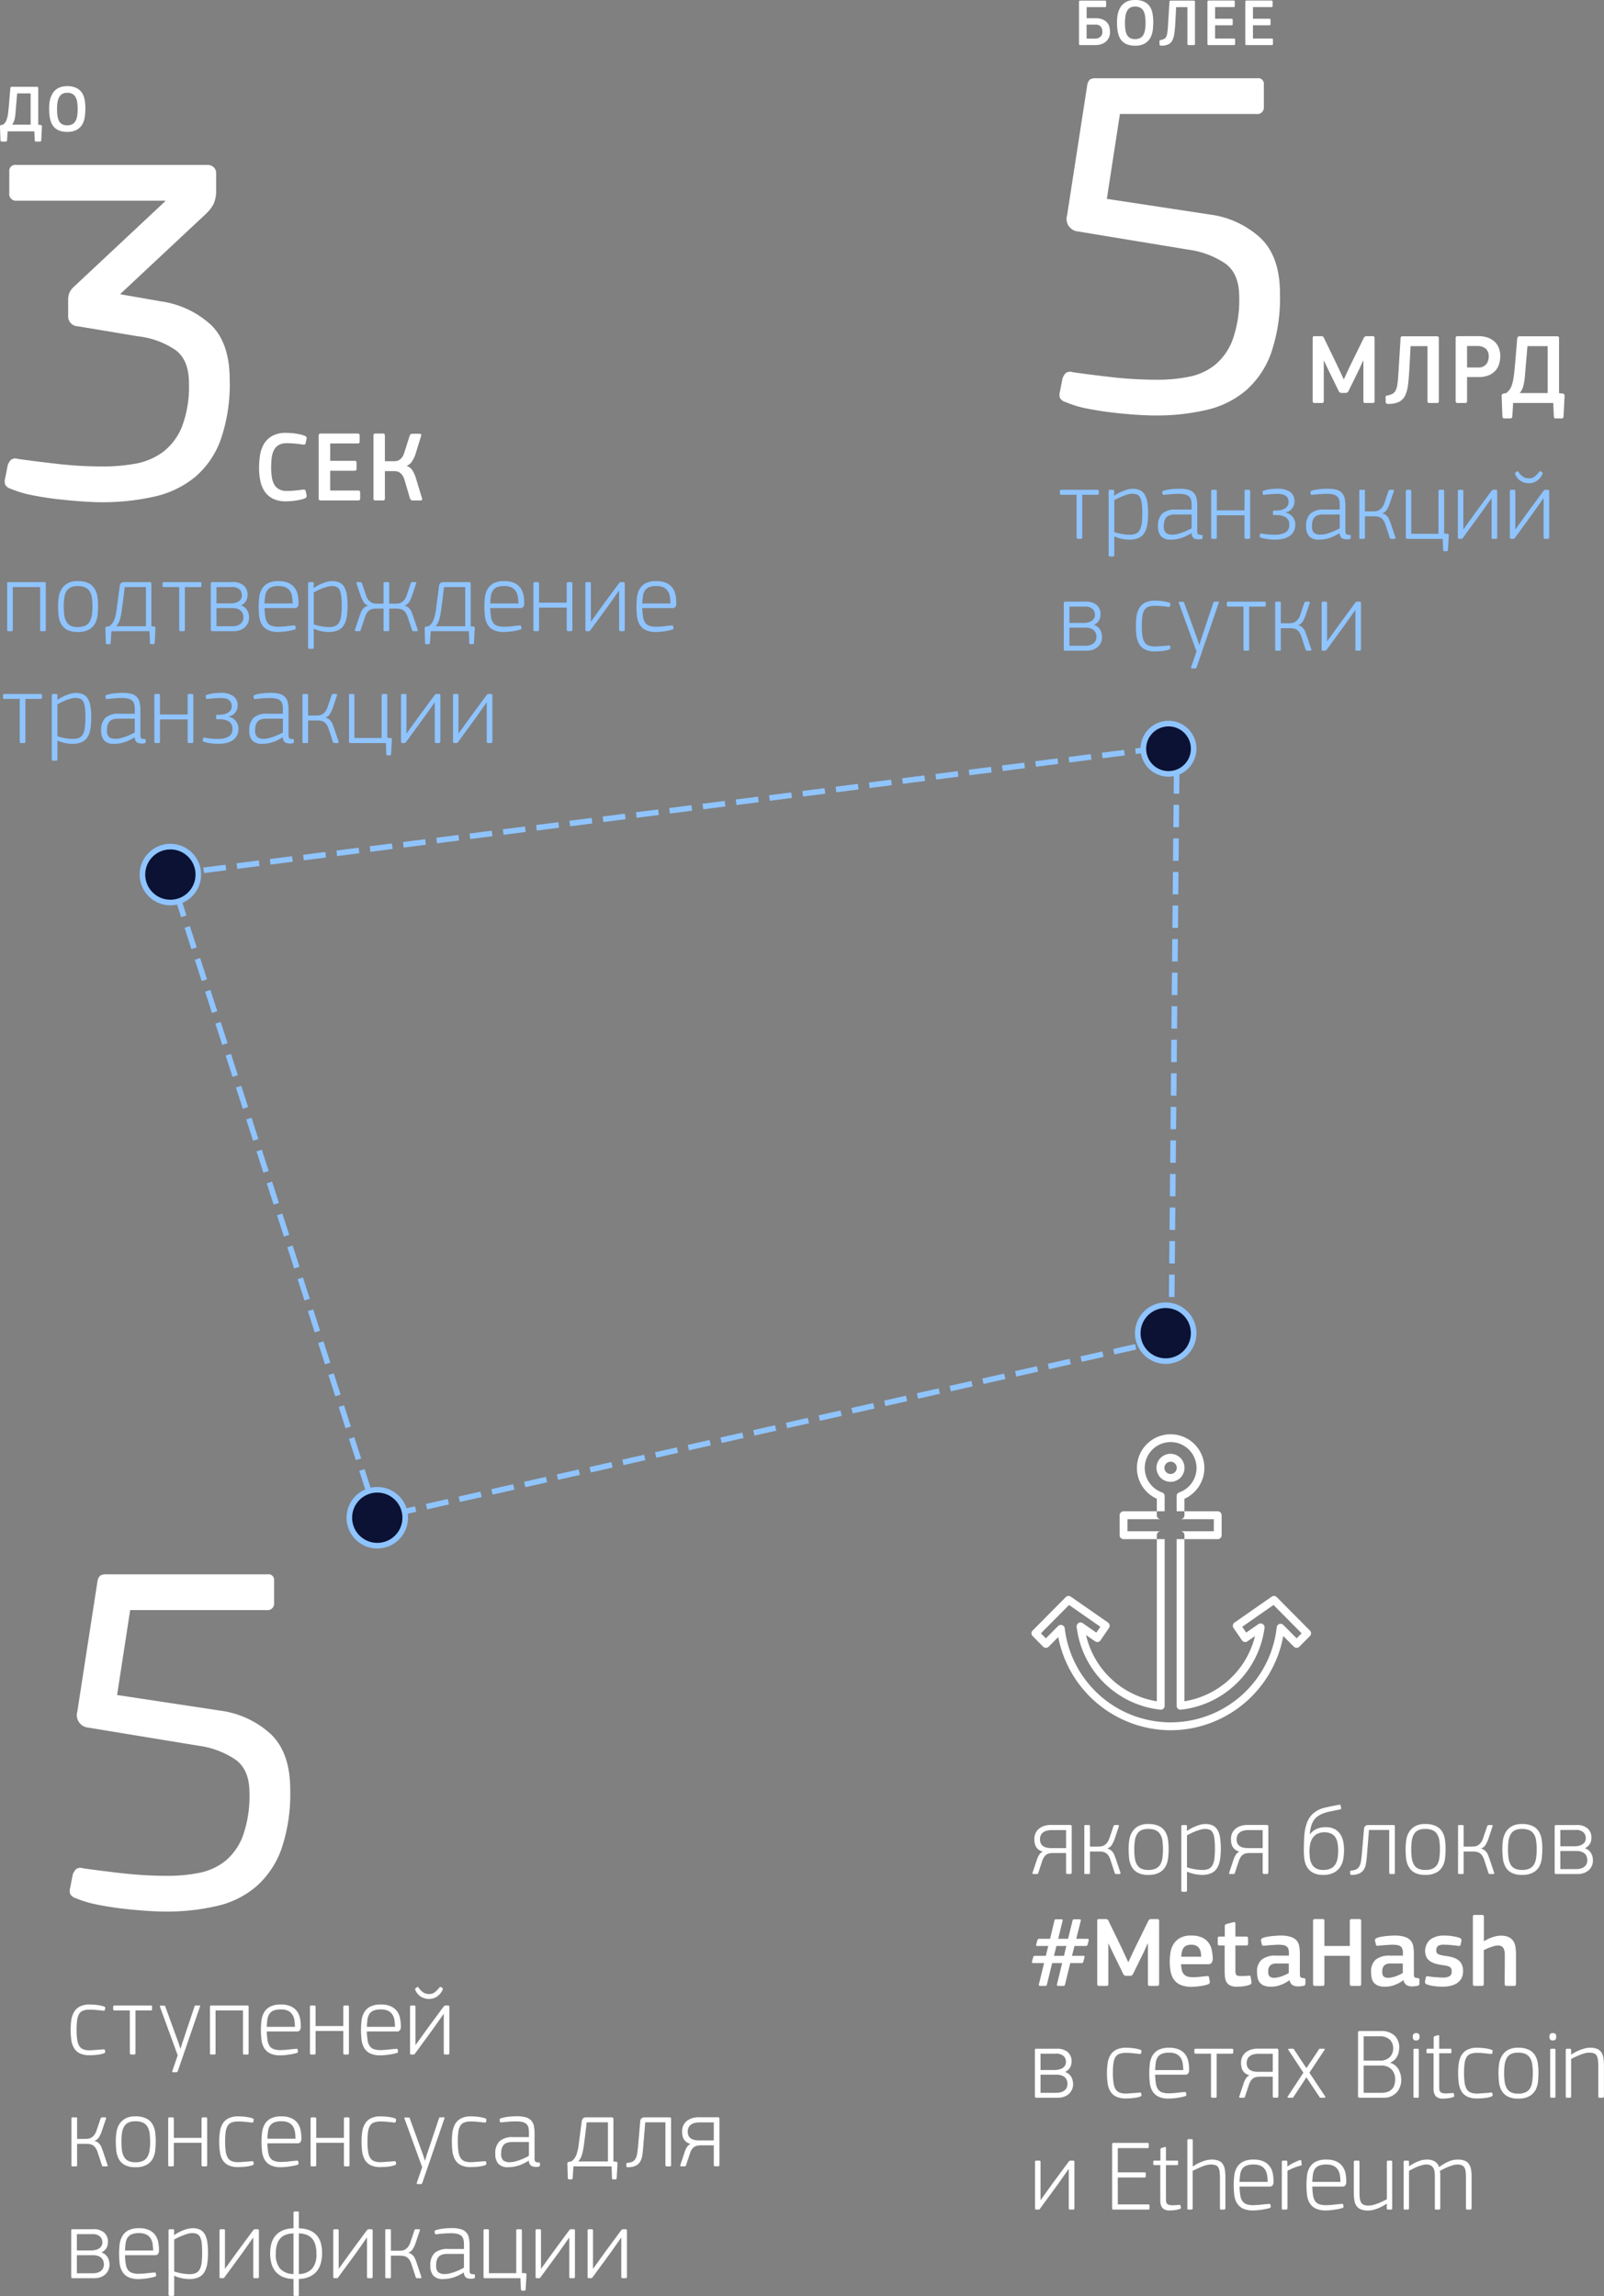<svg id="INFO_RUS" data-name="INFO RUS" xmlns="http://www.w3.org/2000/svg" width="860.55" height="1231.62" viewBox="0 0 286.85 410.54"><rect x="0" y="0" width="286.85" height="410.54" fill="#808080" stroke="none"/><defs><style>.cls-1{fill:#fff}.cls-1,.cls-2,.cls-3{fill-rule:evenodd}.cls-2{fill:#8fc4ff}.cls-3,.cls-4{stroke:#8fc4ff;stroke-width:1px}.cls-3{stroke-dasharray:4 2;fill:none}.cls-4{fill:#0b1233}</style></defs><path id="_5_" data-name="5" class="cls-1" d="M1604.97 1120.19a16.542 16.542 0 0 0-9.14-4.22l-18.36-2.79 2.34-15.18h24.39a1.165 1.165 0 0 0 1.35-1.28v-4.02a1 1 0 0 0-1.17-1.09h-28.8a2.025 2.025 0 0 0-1.12.22 1.752 1.752 0 0 0-.5 1.04l-3.6 23.26a2.243 2.243 0 0 0 1.98 2.88l19.71 3.25a15.473 15.473 0 0 1 6.66 2.52q2.43 1.815 2.43 5.86a21.12 21.12 0 0 1-1.17 7.71 10.611 10.611 0 0 1-3.15 4.51 10.759 10.759 0 0 1-4.63 2.12 28.234 28.234 0 0 1-5.63.54 71.7 71.7 0 0 1-8.1-.45q-3.96-.45-7.11-.9a1.3 1.3 0 0 0-1.3.22 3.568 3.568 0 0 0-.5.86l-.45 2.31a2.175 2.175 0 0 0-.04 1.15 1.549 1.549 0 0 0 1.03.8 18.7 18.7 0 0 0 3.83 1.16c1.47.29 2.97.53 4.5.71s2.97.31 4.32.4 2.47.13 3.37.13a39.5 39.5 0 0 0 9.18-.99 16.631 16.631 0 0 0 7.07-3.5 16.128 16.128 0 0 0 4.5-6.7 30.539 30.539 0 0 0 1.57-10.65q0-6.555-3.46-9.88z" transform="translate(-1379.53 -1077.62)"/><path id="транзакций_в_сутки" data-name="транзакций в сутки" class="cls-2" d="M1576.04 1165.83v-.39a.286.286 0 0 0-.05-.17.2.2 0 0 0-.19-.07h-6.44a.238.238 0 0 0-.29.24v.39a.247.247 0 0 0 .29.26h2.7v7.65a.236.236 0 0 0 .29.23h.44a.228.228 0 0 0 .28-.23v-7.65h2.72a.23.23 0 0 0 .25-.26zm2.76 1.21c.16-.08.36-.19.62-.31s.54-.25.83-.37.61-.23.91-.32a2.9 2.9 0 0 1 .83-.13 2.2 2.2 0 0 1 .87.14 1.1 1.1 0 0 1 .56.53 3.194 3.194 0 0 1 .3 1.07 13.641 13.641 0 0 1 .09 1.74 15.151 15.151 0 0 1-.1 1.82 3.519 3.519 0 0 1-.35 1.18 1.449 1.449 0 0 1-.68.64 2.423 2.423 0 0 1-1.08.2 7.5 7.5 0 0 1-1.32-.11 10.173 10.173 0 0 1-1.48-.36v-5.72zm0 6.53l.02-.04a6.414 6.414 0 0 0 1.48.47 6.823 6.823 0 0 0 1.19.11 4.169 4.169 0 0 0 1.65-.29 2.411 2.411 0 0 0 1.03-.89 4.226 4.226 0 0 0 .53-1.48 12.281 12.281 0 0 0 .15-2.03 12.119 12.119 0 0 0-.13-1.93 3.933 3.933 0 0 0-.44-1.38 2.069 2.069 0 0 0-.84-.82 2.945 2.945 0 0 0-1.33-.27 3.352 3.352 0 0 0-1.03.16 8.314 8.314 0 0 0-.96.35 7.65 7.65 0 0 0-.81.4c-.23.14-.41.25-.53.34l.02-.8a.277.277 0 0 0-.06-.21.328.328 0 0 0-.21-.06h-.5a.226.226 0 0 0-.24.27v11.38a.238.238 0 0 0 .24.29h.5a.328.328 0 0 0 .21-.06.3.3 0 0 0 .06-.23v-3.28zm13.83-.63a1.137 1.137 0 0 0 .43.96 2.3 2.3 0 0 0 1.26.12.414.414 0 0 0 .22-.09.162.162 0 0 0 .05-.14v-.36a.153.153 0 0 0-.19-.16 2.529 2.529 0 0 1-.38-.05.488.488 0 0 1-.23-.1.351.351 0 0 1-.11-.2 1.327 1.327 0 0 1-.04-.39v-4.43a6.156 6.156 0 0 0-.13-1.36 2.054 2.054 0 0 0-.47-.97 2.173 2.173 0 0 0-.97-.58 6.067 6.067 0 0 0-1.63-.18c-.2 0-.41 0-.66.01s-.5.04-.77.07-.52.07-.77.11a4.964 4.964 0 0 0-.67.18.284.284 0 0 0-.19.27l.07.33c.01.09.1.14.27.12.42-.04.86-.09 1.33-.12s.89-.06 1.28-.06a4.491 4.491 0 0 1 1.13.12 1.639 1.639 0 0 1 .71.36 1.141 1.141 0 0 1 .36.62 3.415 3.415 0 0 1 .1.91v.8h-2.79a3.482 3.482 0 0 0-2.45.72 3 3 0 0 0-.77 2.26 2.617 2.617 0 0 0 .54 1.8 2.27 2.27 0 0 0 1.76.6 5.352 5.352 0 0 0 1.1-.1 5.624 5.624 0 0 0 .96-.26 5.334 5.334 0 0 0 .84-.37 8.777 8.777 0 0 0 .79-.44h.02zm0-.86a6.4 6.4 0 0 1-.65.33 10.532 10.532 0 0 1-1.81.68 3.773 3.773 0 0 1-.89.12 1.837 1.837 0 0 1-1.26-.32 1.615 1.615 0 0 1-.36-1.22 2.869 2.869 0 0 1 .15-1.01 1.36 1.36 0 0 1 .41-.63 1.488 1.488 0 0 1 .65-.33 3.634 3.634 0 0 1 .85-.09h2.91v2.47zm10.47 1.66v-8.3a.223.223 0 0 0-.26-.24h-.46a.238.238 0 0 0-.29.24v3.44h-4.95v-3.44a.226.226 0 0 0-.27-.24h-.48a.223.223 0 0 0-.26.24v8.3a.22.22 0 0 0 .26.23h.48a.224.224 0 0 0 .27-.23v-3.98h4.95v3.98a.236.236 0 0 0 .29.23h.46a.22.22 0 0 0 .26-.23zm6.34-4.5a1.888 1.888 0 0 0 1.19-.76 1.947 1.947 0 0 0 .4-1.13 2.058 2.058 0 0 0-.78-1.77 3.708 3.708 0 0 0-2.23-.57 8.315 8.315 0 0 0-1.23.07 5.221 5.221 0 0 0-.69.11c-.23.06-.44.12-.63.19a.172.172 0 0 0-.15.2l.04.34c.01.11.05.17.12.17h.2c.36-.04.75-.08 1.16-.11s.78-.06 1.09-.06a3.972 3.972 0 0 1 .8.07 1.787 1.787 0 0 1 .65.23 1.12 1.12 0 0 1 .43.46 1.476 1.476 0 0 1 .16.74 1.152 1.152 0 0 1-.18.65 1.471 1.471 0 0 1-.49.47 2.152 2.152 0 0 1-.71.28 3.979 3.979 0 0 1-.86.09h-.34a.183.183 0 0 0-.21.2v.4a.186.186 0 0 0 .21.21h.42a3.087 3.087 0 0 1 1.64.39 1.422 1.422 0 0 1 .64 1.33 1.439 1.439 0 0 1-.71 1.4 3.893 3.893 0 0 1-1.88.39c-.3 0-.64-.01-1.01-.03s-.82-.09-1.35-.18a.208.208 0 0 0-.29.16l-.05.26a.231.231 0 0 0 .14.27 3.115 3.115 0 0 0 .63.2q.36.075.72.12c.24.03.48.05.7.07s.41.01.56.01a6.272 6.272 0 0 0 1.4-.14 3.394 3.394 0 0 0 1.15-.47 2.251 2.251 0 0 0 .78-.84 2.41 2.41 0 0 0 .29-1.25 2.08 2.08 0 0 0-.51-1.42 2.235 2.235 0 0 0-1.22-.72v-.03zm9.68 3.7a1.115 1.115 0 0 0 .44.96 2.272 2.272 0 0 0 1.26.12.375.375 0 0 0 .21-.09.168.168 0 0 0 .06-.14v-.36a.161.161 0 0 0-.2-.16 2.728 2.728 0 0 1-.38-.05.41.41 0 0 1-.22-.1.312.312 0 0 1-.12-.2 1.327 1.327 0 0 1-.04-.39v-4.43a6.876 6.876 0 0 0-.12-1.36 2.163 2.163 0 0 0-.48-.97 2.119 2.119 0 0 0-.97-.58 6.067 6.067 0 0 0-1.63-.18c-.19 0-.41 0-.66.01s-.5.04-.76.07-.53.07-.78.11a4.439 4.439 0 0 0-.66.18.28.28 0 0 0-.2.27l.07.33c.01.09.1.14.27.12.42-.04.86-.09 1.33-.12s.9-.06 1.28-.06a4.437 4.437 0 0 1 1.13.12 1.741 1.741 0 0 1 .72.36 1.277 1.277 0 0 1 .36.62 3.937 3.937 0 0 1 .09.91v.8h-2.79a3.5 3.5 0 0 0-2.45.72 3 3 0 0 0-.77 2.26 2.617 2.617 0 0 0 .54 1.8 2.279 2.279 0 0 0 1.77.6 5.319 5.319 0 0 0 1.09-.1 5.624 5.624 0 0 0 .96-.26 5.334 5.334 0 0 0 .84-.37c.27-.13.53-.28.8-.44h.01zm0-.86a6.1 6.1 0 0 1-.64.33c-.27.13-.56.25-.87.37s-.63.22-.95.31a3.762 3.762 0 0 1-.88.12 1.851 1.851 0 0 1-1.27-.32 1.617 1.617 0 0 1-.35-1.22 2.891 2.891 0 0 1 .14-1.01 1.442 1.442 0 0 1 .41-.63 1.488 1.488 0 0 1 .65-.33 3.7 3.7 0 0 1 .85-.09h2.91v2.47zm4.51-2.14h1.64a4.262 4.262 0 0 1 .64.05 1.679 1.679 0 0 1 .56.22 1.549 1.549 0 0 1 .46.46 2.7 2.7 0 0 1 .37.78l.76 2.3a.226.226 0 0 0 .11.18.342.342 0 0 0 .18.04h.52a.209.209 0 0 0 .21-.07.571.571 0 0 0-.01-.22l-.81-2.41c-.1-.26-.19-.5-.27-.71a2.318 2.318 0 0 0-.31-.54 1.836 1.836 0 0 0-.41-.38 2.055 2.055 0 0 0-.56-.24 1.407 1.407 0 0 0 .81-.61 5.313 5.313 0 0 0 .56-1.19l.7-2.11a.348.348 0 0 0 .03-.21.238.238 0 0 0-.23-.08h-.45a.29.29 0 0 0-.3.24l-.72 2.12a2.366 2.366 0 0 1-.4.78 1.776 1.776 0 0 1-.5.46 1.4 1.4 0 0 1-.53.21 3.023 3.023 0 0 1-.5.05h-1.55v-3.66a.18.18 0 0 0-.2-.2h-.62a.172.172 0 0 0-.19.2v8.37a.172.172 0 0 0 .19.2h.62a.18.18 0 0 0 .2-.2v-3.83zm14.16-4.5a.215.215 0 0 0-.25-.24h-.48a.234.234 0 0 0-.28.24v7.63h-4.87v-7.63a.219.219 0 0 0-.25-.24h-.47a.215.215 0 0 0-.25.24v8.28a.218.218 0 0 0 .25.25h6.35l.07 1.89a.545.545 0 0 0 .07.26.175.175 0 0 0 .15.06h.43a.175.175 0 0 0 .15-.06.715.715 0 0 0 .07-.28l.14-2.45a.456.456 0 0 0-.04-.22.2.2 0 0 0-.19-.1l-.6-.04v-7.59zm2.46 8.28a.209.209 0 0 0 .23.25h.34a.358.358 0 0 0 .21-.05 1.538 1.538 0 0 0 .12-.13l3.18-4.36 1.95-2.75v7.04a.229.229 0 0 0 .27.25h.46a.229.229 0 0 0 .27-.25v-8.28a.215.215 0 0 0-.25-.24h-.42a.254.254 0 0 0-.21.07 2.059 2.059 0 0 0-.16.15l-2.75 3.73-2.27 3.15v-6.84a.223.223 0 0 0-.24-.26h-.48a.225.225 0 0 0-.25.26v8.26zm14.01-10.05a2.752 2.752 0 0 0 1.05-1.15 1.646 1.646 0 0 1 .09-.21.162.162 0 0 0-.04-.2l-.27-.2a.216.216 0 0 0-.27.05 4.816 4.816 0 0 1-.9.91 1.53 1.53 0 0 1-.93.28 2.344 2.344 0 0 1-.56-.06 1.464 1.464 0 0 1-.48-.21 2.048 2.048 0 0 1-.44-.36 3.772 3.772 0 0 1-.45-.54.173.173 0 0 0-.27-.05l-.27.21a.2.2 0 0 0-.05.22 1.293 1.293 0 0 0 .09.2 2.4 2.4 0 0 0 1.03 1.12 2.784 2.784 0 0 0 1.36.35 2.614 2.614 0 0 0 1.31-.36zm-4.71 10.05a.213.213 0 0 0 .23.25h.34a.358.358 0 0 0 .21-.05 1.538 1.538 0 0 0 .12-.13l3.18-4.36 1.95-2.75v7.04a.229.229 0 0 0 .27.25h.46a.229.229 0 0 0 .27-.25v-8.28a.215.215 0 0 0-.25-.24h-.42a.254.254 0 0 0-.21.07 2.059 2.059 0 0 0-.16.15l-2.75 3.73-2.27 3.15v-6.84a.22.22 0 0 0-.23-.26h-.49a.225.225 0 0 0-.25.26v8.26zm-79.51 11.48a.222.222 0 0 0-.27.22v8.3a.256.256 0 0 0 .08.19.408.408 0 0 0 .27.06h3.72a3.6 3.6 0 0 0 1.12-.17 2.675 2.675 0 0 0 .87-.5 2.208 2.208 0 0 0 .58-.77 2.466 2.466 0 0 0 .2-.99 3.19 3.19 0 0 0-.06-.59 2.359 2.359 0 0 0-.22-.63 1.984 1.984 0 0 0-.45-.56 1.941 1.941 0 0 0-.71-.4 2.33 2.33 0 0 0 .62-.43 1.885 1.885 0 0 0 .34-.49 1.848 1.848 0 0 0 .17-.5 2.632 2.632 0 0 0 .04-.47 2.2 2.2 0 0 0-.64-1.63 2.837 2.837 0 0 0-2.06-.64h-3.6zm3.65 4.65a2.617 2.617 0 0 1 .9.14 1.7 1.7 0 0 1 .59.37 1.358 1.358 0 0 1 .33.52 2.173 2.173 0 0 1 .1.62 1.847 1.847 0 0 1-.1.57 1.275 1.275 0 0 1-.34.5 1.624 1.624 0 0 1-.62.37 2.785 2.785 0 0 1-.97.15h-2.8v-3.24h2.91zm-.2-3.76a1.91 1.91 0 0 1 1.43.43 1.382 1.382 0 0 1 .42 1.01 1.327 1.327 0 0 1-.19.72 1.408 1.408 0 0 1-.49.45 2.262 2.262 0 0 1-.63.23 2.958 2.958 0 0 1-.63.07h-2.62v-2.91h2.71zm10.8-.7a2.656 2.656 0 0 0-1.03.99 4.079 4.079 0 0 0-.48 1.44 11.844 11.844 0 0 0-.11 1.7 13.045 13.045 0 0 0 .11 1.83 3.937 3.937 0 0 0 .48 1.45 2.373 2.373 0 0 0 1.03.95 3.973 3.973 0 0 0 1.8.35 11.328 11.328 0 0 0 1.4-.09 4.533 4.533 0 0 0 1.15-.27.281.281 0 0 0 .18-.15.226.226 0 0 0 .02-.16l-.05-.23a.2.2 0 0 0-.24-.17c-.19.03-.4.05-.64.07s-.47.03-.7.05-.45.03-.66.05-.36.01-.48.01a3.117 3.117 0 0 1-1.15-.18 1.5 1.5 0 0 1-.72-.6 3.061 3.061 0 0 1-.36-1.14 11.11 11.11 0 0 1-.11-1.78 11.733 11.733 0 0 1 .1-1.71 2.639 2.639 0 0 1 .36-1.1 1.4 1.4 0 0 1 .72-.59 3.425 3.425 0 0 1 1.16-.17c.18 0 .37.01.58.02s.43.03.64.04.42.04.62.07.38.04.53.05a.8.8 0 0 0 .22 0 .127.127 0 0 0 .11-.11l.07-.3a.915.915 0 0 0-.01-.16.221.221 0 0 0-.15-.15 4.419 4.419 0 0 0-.61-.18 8.629 8.629 0 0 0-1.41-.18c-.23-.01-.42-.02-.57-.02a3.828 3.828 0 0 0-1.8.37zm13.2.01a.291.291 0 0 0 .03-.14.1.1 0 0 0-.12-.06h-.7a.169.169 0 0 0-.12.04.4.4 0 0 0-.06.13l-2.2 6.57-.3 1.04-.33-.99-2.39-6.57a.221.221 0 0 0-.2-.2h-.65a.1.1 0 0 0-.12.06.232.232 0 0 0 .02.16l3.16 8.67-.97 2.81c-.03.15.01.22.15.22h.52a.31.31 0 0 0 .21-.06.273.273 0 0 0 .11-.16zm8.4.43v-.39a.286.286 0 0 0-.05-.17.191.191 0 0 0-.18-.07h-6.45a.238.238 0 0 0-.29.24v.39a.247.247 0 0 0 .29.26h2.7v7.65a.236.236 0 0 0 .29.23h.44a.228.228 0 0 0 .28-.23v-7.65h2.72a.23.23 0 0 0 .25-.26zm2.69 4.11h1.64a4.262 4.262 0 0 1 .64.05 1.679 1.679 0 0 1 .56.22 1.7 1.7 0 0 1 .47.46 3.351 3.351 0 0 1 .37.78l.75 2.3a.226.226 0 0 0 .11.18.342.342 0 0 0 .18.04h.52a.209.209 0 0 0 .21-.07.423.423 0 0 0-.01-.22l-.81-2.41c-.1-.26-.19-.5-.27-.71a2.318 2.318 0 0 0-.31-.54 1.836 1.836 0 0 0-.41-.38 2.055 2.055 0 0 0-.56-.24 1.407 1.407 0 0 0 .81-.61 5.313 5.313 0 0 0 .56-1.19l.7-2.11a.285.285 0 0 0 .03-.21.238.238 0 0 0-.23-.08h-.45a.29.29 0 0 0-.3.24l-.72 2.12a2.366 2.366 0 0 1-.4.78 1.894 1.894 0 0 1-.49.46 1.468 1.468 0 0 1-.53.21 3.139 3.139 0 0 1-.51.05h-1.55v-3.66a.175.175 0 0 0-.2-.2h-.62a.17.17 0 0 0-.18.2v8.37a.17.17 0 0 0 .18.2h.62a.175.175 0 0 0 .2-.2v-3.83zm7.31 3.78a.209.209 0 0 0 .23.25h.34a.358.358 0 0 0 .21-.05 1.538 1.538 0 0 0 .12-.13l3.18-4.36 1.95-2.75v7.04a.229.229 0 0 0 .27.25h.46a.229.229 0 0 0 .27-.25v-8.28a.215.215 0 0 0-.25-.24h-.42a.254.254 0 0 0-.21.07 2.059 2.059 0 0 0-.16.15l-2.75 3.73-2.27 3.15v-6.84a.223.223 0 0 0-.24-.26h-.48a.225.225 0 0 0-.25.26v8.26z" transform="translate(-1379.53 -1077.62)"/><path id="более" class="cls-1" d="M1572.49 1085.47a.2.2 0 0 0 .24.21h2.69a3.606 3.606 0 0 0 1-.14 2.407 2.407 0 0 0 .84-.44 2.1 2.1 0 0 0 .57-.74 2.382 2.382 0 0 0 .21-1.04 3.673 3.673 0 0 0-.11-.85 1.817 1.817 0 0 0-.4-.78 2.01 2.01 0 0 0-.79-.58 3.119 3.119 0 0 0-1.28-.23h-1.6v-1.98h3.25a.2.2 0 0 0 .24-.22v-.73a.192.192 0 0 0-.22-.22h-4.44a.19.19 0 0 0-.2.22v7.52zm3.81-1.25a1.486 1.486 0 0 1-.99.31h-1.46v-2.51h1.54a1.2 1.2 0 0 1 1 .36 1.451 1.451 0 0 1 .28.93 1.1 1.1 0 0 1-.37.91zm9.36-4.06a3.427 3.427 0 0 0-.45-1.28 2.37 2.37 0 0 0-.99-.91 3.509 3.509 0 0 0-1.71-.35 3.553 3.553 0 0 0-1.24.19 2.686 2.686 0 0 0-.87.52 2.528 2.528 0 0 0-.58.73 4.526 4.526 0 0 0-.34.86 4.4 4.4 0 0 0-.15.87 7.774 7.774 0 0 0-.04.8c0 .31.01.63.04.96a6 6 0 0 0 .14.96 3.693 3.693 0 0 0 .32.88 2.368 2.368 0 0 0 .57.73 2.58 2.58 0 0 0 .88.49 3.9 3.9 0 0 0 1.26.18 3.363 3.363 0 0 0 1.77-.4 2.68 2.68 0 0 0 .98-1 4.016 4.016 0 0 0 .43-1.36 12.1 12.1 0 0 0 .09-1.44 8.529 8.529 0 0 0-.11-1.43zm-1.36 2.79a2.7 2.7 0 0 1-.3.91 1.483 1.483 0 0 1-.58.56 1.89 1.89 0 0 1-.91.19 1.7 1.7 0 0 1-.89-.2 1.376 1.376 0 0 1-.55-.57 2.565 2.565 0 0 1-.28-.91 8.875 8.875 0 0 1 .01-2.45 2.843 2.843 0 0 1 .3-.92 1.439 1.439 0 0 1 .55-.57 1.709 1.709 0 0 1 .86-.2 2.014 2.014 0 0 1 .91.19 1.457 1.457 0 0 1 .58.55 2.764 2.764 0 0 1 .3.92 7.8 7.8 0 0 1 .09 1.27 7.539 7.539 0 0 1-.09 1.23zm5.56-4.05h2.02v6.55a.205.205 0 0 0 .24.23h.9a.206.206 0 0 0 .17-.06.267.267 0 0 0 .04-.17v-7.48a.2.2 0 0 0-.21-.24h-4.11a.212.212 0 0 0-.24.24l-.29 4.63a9.007 9.007 0 0 1-.12 1.02 1.86 1.86 0 0 1-.21.63.892.892 0 0 1-.37.35 2.776 2.776 0 0 1-.59.18.3.3 0 0 0-.17.07.283.283 0 0 0-.04.16l.02.53a.249.249 0 0 0 .07.2.541.541 0 0 0 .29.05 2.755 2.755 0 0 0 1.23-.25 1.572 1.572 0 0 0 .71-.73 3.759 3.759 0 0 0 .35-1.28c.07-.52.13-1.14.17-1.88zm5.6 6.57a.2.2 0 0 0 .24.21h4.48a.2.2 0 0 0 .23-.21v-.74a.192.192 0 0 0-.22-.22h-3.36v-2.37h2.91a.2.2 0 0 0 .24-.21v-.75a.2.2 0 0 0-.24-.21h-2.91v-2.08h3.28a.2.2 0 0 0 .24-.21v-.74a.206.206 0 0 0-.23-.23h-4.42a.212.212 0 0 0-.24.24v7.52zm6.77 0a.2.2 0 0 0 .24.21h4.48a.2.2 0 0 0 .23-.21v-.74a.192.192 0 0 0-.22-.22h-3.36v-2.37h2.91a.2.2 0 0 0 .24-.21v-.75a.2.2 0 0 0-.24-.21h-2.91v-2.08h3.28a.2.2 0 0 0 .24-.21v-.74a.206.206 0 0 0-.23-.23h-4.42a.212.212 0 0 0-.24.24v7.52z" transform="translate(-1379.53 -1077.62)"/><path id="млрд" class="cls-1" d="M1619.81 1145.4l-1.06-2.29-2.44-5.04a.676.676 0 0 0-.2-.27.707.707 0 0 0-.38-.07h-1.13a.282.282 0 0 0-.32.32v11.29a.3.3 0 0 0 .34.34h1.33a.277.277 0 0 0 .26-.1.427.427 0 0 0 .06-.24v-7.22h.04l.59 1.26 2.05 4.2a.713.713 0 0 0 .2.22.585.585 0 0 0 .34.08h.68a.477.477 0 0 0 .31-.09.755.755 0 0 0 .21-.25l1.98-4.03.62-1.39h.06v7.22a.308.308 0 0 0 .36.34h1.31a.277.277 0 0 0 .26-.1.361.361 0 0 0 .07-.24v-11.29a.341.341 0 0 0-.07-.22.25.25 0 0 0-.24-.1H1624a.659.659 0 0 0-.39.09.747.747 0 0 0-.21.27l-2.44 4.97-1.09 2.34h-.06zm11.98-5.89h3.02v9.83a.308.308 0 0 0 .36.34h1.35a.3.3 0 0 0 .26-.09.44.44 0 0 0 .06-.25v-11.23a.3.3 0 0 0-.32-.36h-6.16a.318.318 0 0 0-.36.36l-.43 6.95q-.075.945-.18 1.53a2.785 2.785 0 0 1-.32.94 1.309 1.309 0 0 1-.55.52 3.337 3.337 0 0 1-.89.28.5.5 0 0 0-.25.1.347.347 0 0 0-.06.24l.02.8a.421.421 0 0 0 .11.3.779.779 0 0 0 .43.07 4.093 4.093 0 0 0 1.85-.37 2.454 2.454 0 0 0 1.07-1.09 6.032 6.032 0 0 0 .53-1.92c.1-.78.18-1.72.24-2.83zm10.1 5.53h2.07a4.491 4.491 0 0 0 1.89-.35 3.352 3.352 0 0 0 1.19-.89 2.976 2.976 0 0 0 .61-1.2 4.891 4.891 0 0 0 .18-1.29 3.824 3.824 0 0 0-.3-1.57 3.019 3.019 0 0 0-.82-1.12 3.658 3.658 0 0 0-1.23-.67 5.034 5.034 0 0 0-1.52-.22h-3.75a.308.308 0 0 0-.36.34v11.27a.308.308 0 0 0 .36.34h1.35a.277.277 0 0 0 .26-.1.427.427 0 0 0 .07-.24v-4.3zm3.42-2.28a1.8 1.8 0 0 1-1.52.57h-1.9v-3.84h1.83a2.292 2.292 0 0 1 1.48.45 1.741 1.741 0 0 1 .56 1.43 2.167 2.167 0 0 1-.45 1.39zm12.1 9.23a.624.624 0 0 0 .08.36.289.289 0 0 0 .26.09h1.08a.3.3 0 0 0 .24-.09.971.971 0 0 0 .08-.4l.18-3.49a.4.4 0 0 0-.3-.47l-.69-.07v-9.81a.308.308 0 0 0-.34-.36h-6.61a.592.592 0 0 0-.41.11.626.626 0 0 0-.13.37l-.27 3.3c-.09 1.11-.19 2.19-.32 3.26q-.075.585-.18 1.05a7.457 7.457 0 0 1-.25.83 3.117 3.117 0 0 1-.36.65 4.451 4.451 0 0 1-.51.56l-.52.11a.524.524 0 0 0-.31.16.64.64 0 0 0-.05.34l.13 3.5a.682.682 0 0 0 .1.37.32.32 0 0 0 .26.08h1a.414.414 0 0 0 .3-.09.471.471 0 0 0 .12-.36c.02-.39.05-.77.07-1.16s.05-.77.07-1.15h7.17zm-6.11-4.09a2.92 2.92 0 0 0 .4-.59 3.562 3.562 0 0 0 .27-.74 9.063 9.063 0 0 0 .18-.93q.075-.51.12-1.17l.42-4.96h3.62v8.39h-5.01z" transform="translate(-1379.53 -1077.62)"/><path id="_5_2" data-name="5" class="cls-1" d="M1427.97 1387.7a16.61 16.61 0 0 0-9.14-4.22l-18.36-2.78 2.34-15.19h24.39a1.165 1.165 0 0 0 1.35-1.28v-4.01a1.006 1.006 0 0 0-1.17-1.1h-28.8a2.01 2.01 0 0 0-1.12.23 1.718 1.718 0 0 0-.5 1.03l-3.6 23.26a2.252 2.252 0 0 0 1.98 2.89l19.71 3.24a15.473 15.473 0 0 1 6.66 2.53q2.43 1.8 2.43 5.86a21.193 21.193 0 0 1-1.17 7.71 10.638 10.638 0 0 1-3.15 4.5 10.759 10.759 0 0 1-4.63 2.12 28.234 28.234 0 0 1-5.63.54 71.7 71.7 0 0 1-8.1-.45q-3.96-.45-7.11-.9a1.294 1.294 0 0 0-1.3.23 3.51 3.51 0 0 0-.5.85l-.45 2.31a2.212 2.212 0 0 0-.04 1.16 1.608 1.608 0 0 0 1.03.8 19.365 19.365 0 0 0 3.83 1.15c1.47.3 2.97.53 4.5.71s2.97.31 4.32.4 2.47.13 3.37.13a39.5 39.5 0 0 0 9.18-.99 16.406 16.406 0 0 0 7.07-3.5 16.128 16.128 0 0 0 4.5-6.7 30.517 30.517 0 0 0 1.57-10.64q0-6.555-3.46-9.89z" transform="translate(-1379.53 -1077.62)"/><path id="ступеней_консенсуса_для_верификации" data-name="ступеней консенсуса для верификации" class="cls-1" d="M1393.79 1436.41a2.522 2.522 0 0 0-1.03.99 3.948 3.948 0 0 0-.48 1.44 11.657 11.657 0 0 0-.11 1.7 12.8 12.8 0 0 0 .11 1.82 3.875 3.875 0 0 0 .48 1.45 2.455 2.455 0 0 0 1.03.96 3.982 3.982 0 0 0 1.8.34 11.328 11.328 0 0 0 1.4-.09 5.065 5.065 0 0 0 1.15-.26.354.354 0 0 0 .18-.15.253.253 0 0 0 .02-.17l-.05-.23a.2.2 0 0 0-.24-.16c-.19.02-.4.04-.64.06s-.47.04-.7.05-.45.04-.66.05-.36.02-.48.02a3.117 3.117 0 0 1-1.15-.18 1.471 1.471 0 0 1-.72-.61 3.067 3.067 0 0 1-.36-1.13 11.192 11.192 0 0 1-.11-1.78 11.789 11.789 0 0 1 .1-1.72 2.689 2.689 0 0 1 .36-1.1 1.381 1.381 0 0 1 .72-.58 3.193 3.193 0 0 1 1.16-.17c.18 0 .37 0 .58.01s.43.03.64.05l.62.06c.2.02.38.04.53.06a.8.8 0 0 0 .22 0 .139.139 0 0 0 .11-.11l.07-.31a.915.915 0 0 0-.01-.16.2.2 0 0 0-.15-.14 2.72 2.72 0 0 0-.61-.18 8.629 8.629 0 0 0-1.41-.18c-.23-.01-.42-.02-.57-.02a3.709 3.709 0 0 0-1.8.37zm12.94.44v-.4a.286.286 0 0 0-.04-.17.24.24 0 0 0-.19-.06h-6.45a.228.228 0 0 0-.28.23v.4a.233.233 0 0 0 .28.25h2.7v7.65c0 .16.1.23.3.23h.44a.22.22 0 0 0 .27-.23v-7.65h2.72a.218.218 0 0 0 .25-.25zm8.56-.43a.494.494 0 0 0 .03-.15.115.115 0 0 0-.12-.05h-.7a.174.174 0 0 0-.12.03.535.535 0 0 0-.06.13l-2.2 6.57-.31 1.04-.32-.99-2.39-6.57a.218.218 0 0 0-.2-.19h-.65a.128.128 0 0 0-.13.06.283.283 0 0 0 .02.15l3.17 8.68-.97 2.81c-.04.14.01.21.14.21h.52a.42.42 0 0 0 .22-.05.381.381 0 0 0 .11-.16zm8.7 8.35v-8.35a.175.175 0 0 0-.2-.2h-6.48a.186.186 0 0 0-.23.2v8.35a.179.179 0 0 0 .2.21h.58a.189.189 0 0 0 .22-.21v-7.67h4.9v7.67a.179.179 0 0 0 .2.21h.59a.193.193 0 0 0 .22-.21zm3.8-8.32a2.794 2.794 0 0 0-1.07 1.06 4.088 4.088 0 0 0-.44 1.45 14.215 14.215 0 0 0-.09 1.58 16.006 16.006 0 0 0 .09 1.73 3.9 3.9 0 0 0 .44 1.47 2.623 2.623 0 0 0 1.05 1.01 4 4 0 0 0 1.9.38 7.051 7.051 0 0 0 .76-.04c.28-.02.56-.06.84-.1s.53-.09.77-.14.44-.11.58-.15a.266.266 0 0 0 .2-.31l-.06-.29a.19.19 0 0 0-.23-.14c-.16.01-.36.03-.6.05s-.5.05-.77.08-.52.06-.77.07-.47.03-.65.03a3.681 3.681 0 0 1-1.27-.18 1.517 1.517 0 0 1-.74-.57 2.76 2.76 0 0 1-.36-1.04 14.616 14.616 0 0 1-.13-1.54h5.34a.668.668 0 0 0 .59-.23 1.2 1.2 0 0 0 .15-.65 7.744 7.744 0 0 0-.13-1.45 3.222 3.222 0 0 0-.53-1.26 2.927 2.927 0 0 0-1.09-.89 4.151 4.151 0 0 0-1.83-.34 3.929 3.929 0 0 0-1.95.41zm3.31.74a1.862 1.862 0 0 1 .75.72 2.525 2.525 0 0 1 .34 1 10.778 10.778 0 0 1 .09 1.12h-5.04c.02-.49.06-.93.11-1.32a2.43 2.43 0 0 1 .35-.98 1.672 1.672 0 0 1 .73-.6 3.348 3.348 0 0 1 1.31-.21 2.852 2.852 0 0 1 1.36.27zm10.83 7.56v-8.3a.22.22 0 0 0-.26-.23h-.46a.236.236 0 0 0-.29.23v3.44h-4.95v-3.44a.224.224 0 0 0-.27-.23h-.48a.22.22 0 0 0-.26.23v8.3a.216.216 0 0 0 .26.23h.48a.22.22 0 0 0 .27-.23v-3.98h4.95v3.98a.232.232 0 0 0 .29.23h.46a.216.216 0 0 0 .26-.23zm3.75-8.3a2.765 2.765 0 0 0-1.06 1.06 4.088 4.088 0 0 0-.44 1.45 14.215 14.215 0 0 0-.09 1.58 16.006 16.006 0 0 0 .09 1.73 3.9 3.9 0 0 0 .44 1.47 2.534 2.534 0 0 0 1.04 1.01 4.025 4.025 0 0 0 1.9.38 7.36 7.36 0 0 0 .77-.04c.28-.02.56-.06.83-.1s.54-.09.78-.14.43-.11.57-.15a.258.258 0 0 0 .2-.31l-.05-.29a.206.206 0 0 0-.24-.14c-.15.01-.35.03-.6.05s-.5.05-.76.08-.53.06-.78.07-.47.03-.65.03a3.619 3.619 0 0 1-1.26-.18 1.474 1.474 0 0 1-.74-.57 2.453 2.453 0 0 1-.36-1.04 14.35 14.35 0 0 1-.14-1.54h5.35a.647.647 0 0 0 .58-.23 1.2 1.2 0 0 0 .16-.65 7.747 7.747 0 0 0-.14-1.45 3.222 3.222 0 0 0-.53-1.26 2.85 2.85 0 0 0-1.09-.89 4.122 4.122 0 0 0-1.83-.34 3.981 3.981 0 0 0-1.95.41zm3.31.74a1.955 1.955 0 0 1 .76.72 2.683 2.683 0 0 1 .33 1 10.778 10.778 0 0 1 .09 1.12h-5.04q.045-.735.12-1.32a2.423 2.423 0 0 1 .34-.98 1.646 1.646 0 0 1 .74-.6 3.294 3.294 0 0 1 1.3-.21 2.852 2.852 0 0 1 1.36.27zm8.58-2.5a2.814 2.814 0 0 0 1.05-1.15 1.712 1.712 0 0 1 .09-.22.165.165 0 0 0-.04-.2l-.27-.2a.219.219 0 0 0-.27.06 5.142 5.142 0 0 1-.9.91 1.631 1.631 0 0 1-.94.28 2.294 2.294 0 0 1-.55-.07 1.684 1.684 0 0 1-.48-.2 2.894 2.894 0 0 1-.44-.36 4.285 4.285 0 0 1-.45-.54.177.177 0 0 0-.27-.06l-.27.22a.186.186 0 0 0-.05.21c.03.09.06.15.08.2a2.5 2.5 0 0 0 1.04 1.13 2.9 2.9 0 0 0 1.36.35 2.614 2.614 0 0 0 1.31-.36zm-4.71 10.04a.209.209 0 0 0 .23.25h.34a.3.3 0 0 0 .21-.05 1.538 1.538 0 0 0 .12-.13l3.18-4.35 1.95-2.76v7.04a.229.229 0 0 0 .27.25h.46a.229.229 0 0 0 .27-.25v-8.28a.213.213 0 0 0-.25-.23h-.42a.293.293 0 0 0-.21.06 2.059 2.059 0 0 0-.16.15l-2.75 3.73-2.27 3.15v-6.84a.215.215 0 0 0-.24-.25h-.48a.218.218 0 0 0-.25.25v8.26zm-59.54 16.22h1.64a3.134 3.134 0 0 1 .63.06 1.412 1.412 0 0 1 .56.21 1.577 1.577 0 0 1 .47.46 3.156 3.156 0 0 1 .37.78l.76 2.31a.3.3 0 0 0 .1.18.484.484 0 0 0 .18.03h.53a.19.19 0 0 0 .2-.07.309.309 0 0 0-.01-.21l-.81-2.42c-.09-.26-.18-.5-.27-.71a1.993 1.993 0 0 0-.3-.54 1.9 1.9 0 0 0-.42-.38 1.986 1.986 0 0 0-.55-.24 1.455 1.455 0 0 0 .81-.6 5.2 5.2 0 0 0 .55-1.2l.71-2.1a.356.356 0 0 0 .02-.22.219.219 0 0 0-.22-.07h-.45a.3.3 0 0 0-.31.23l-.72 2.13a2.834 2.834 0 0 1-.39.78 2.114 2.114 0 0 1-.5.46 1.379 1.379 0 0 1-.53.2 3.13 3.13 0 0 1-.5.05h-1.55v-3.65a.175.175 0 0 0-.2-.2h-.63a.166.166 0 0 0-.18.2v8.37a.162.162 0 0 0 .18.19h.63a.172.172 0 0 0 .2-.19v-3.84zm12.43 3.75a2.762 2.762 0 0 0 1.09-1.08 4.094 4.094 0 0 0 .45-1.51 15.527 15.527 0 0 0 .09-1.66 12.429 12.429 0 0 0-.11-1.64 3.759 3.759 0 0 0-.5-1.41 2.59 2.59 0 0 0-1.1-.99 4.179 4.179 0 0 0-1.92-.37 3.513 3.513 0 0 0-1.88.43 3.015 3.015 0 0 0-1.07 1.09 3.877 3.877 0 0 0-.46 1.43 10.86 10.86 0 0 0-.1 1.46 15.435 15.435 0 0 0 .08 1.67 4.082 4.082 0 0 0 .43 1.5 2.682 2.682 0 0 0 1.05 1.09 3.816 3.816 0 0 0 1.95.42 3.883 3.883 0 0 0 2-.43zm-.66-7.54a1.862 1.862 0 0 1 .8.72 3.066 3.066 0 0 1 .39 1.14 11.8 11.8 0 0 1 .1 1.56 10.386 10.386 0 0 1-.11 1.58 3.188 3.188 0 0 1-.4 1.15 1.819 1.819 0 0 1-.8.7 3.115 3.115 0 0 1-1.32.24 2.882 2.882 0 0 1-1.28-.25 1.76 1.76 0 0 1-.76-.72 3.383 3.383 0 0 1-.37-1.15 11.994 11.994 0 0 1-.09-1.55 11.832 11.832 0 0 1 .09-1.54 3.311 3.311 0 0 1 .37-1.15 1.843 1.843 0 0 1 .76-.73 2.892 2.892 0 0 1 1.28-.24 3.182 3.182 0 0 1 1.34.24zm11.49 7.59v-8.3a.22.22 0 0 0-.26-.23h-.46a.236.236 0 0 0-.29.23v3.44h-4.95v-3.44a.224.224 0 0 0-.27-.23h-.48a.22.22 0 0 0-.26.23v8.3a.216.216 0 0 0 .26.23h.48a.22.22 0 0 0 .27-.23v-3.98h4.95v3.98a.232.232 0 0 0 .29.23h.46a.216.216 0 0 0 .26-.23zm3.78-8.34a2.549 2.549 0 0 0-1.04.99 3.941 3.941 0 0 0-.47 1.44 11.63 11.63 0 0 0-.12 1.7 12.73 12.73 0 0 0 .12 1.82 3.871 3.871 0 0 0 .47 1.45 2.482 2.482 0 0 0 1.04.96 3.965 3.965 0 0 0 1.79.34 11.206 11.206 0 0 0 1.4-.09 5.168 5.168 0 0 0 1.16-.26.474.474 0 0 0 .18-.15.25.25 0 0 0 .01-.17l-.05-.23a.188.188 0 0 0-.23-.16c-.2.02-.41.04-.64.06s-.47.04-.7.05-.46.04-.66.05-.37.02-.49.02a3.117 3.117 0 0 1-1.15-.18 1.407 1.407 0 0 1-.71-.61 3.059 3.059 0 0 1-.37-1.13 12.516 12.516 0 0 1-.11-1.78 13.391 13.391 0 0 1 .1-1.72 3.025 3.025 0 0 1 .36-1.1 1.463 1.463 0 0 1 .72-.58 3.229 3.229 0 0 1 1.16-.17c.18 0 .38 0 .59.01s.42.03.64.05l.62.06c.2.03.37.04.53.06a.735.735 0 0 0 .21 0 .139.139 0 0 0 .11-.11l.07-.31v-.16a.2.2 0 0 0-.16-.14 2.573 2.573 0 0 0-.61-.18c-.23-.05-.46-.09-.7-.12s-.48-.05-.7-.06-.42-.02-.58-.02a3.693 3.693 0 0 0-1.79.37zm7.53.04a2.765 2.765 0 0 0-1.06 1.06 4.088 4.088 0 0 0-.44 1.45 14.215 14.215 0 0 0-.09 1.58 16.006 16.006 0 0 0 .09 1.73 3.9 3.9 0 0 0 .44 1.47 2.534 2.534 0 0 0 1.04 1.01 4.053 4.053 0 0 0 1.9.38 7.228 7.228 0 0 0 .77-.04c.28-.02.56-.06.83-.1s.54-.09.78-.14.43-.11.57-.15a.258.258 0 0 0 .2-.31l-.05-.29a.206.206 0 0 0-.24-.14c-.15.01-.35.03-.6.05s-.5.05-.76.08-.53.06-.78.07-.47.03-.65.03a3.619 3.619 0 0 1-1.26-.18 1.474 1.474 0 0 1-.74-.57 2.453 2.453 0 0 1-.36-1.04 14.35 14.35 0 0 1-.14-1.54h5.35a.647.647 0 0 0 .58-.23 1.117 1.117 0 0 0 .16-.65 7.747 7.747 0 0 0-.14-1.45 3.222 3.222 0 0 0-.53-1.26 2.85 2.85 0 0 0-1.09-.89 4.122 4.122 0 0 0-1.83-.34 3.981 3.981 0 0 0-1.95.41zm3.31.74a1.889 1.889 0 0 1 .76.72 2.683 2.683 0 0 1 .33 1 10.778 10.778 0 0 1 .09 1.12h-5.04q.045-.735.12-1.32a2.423 2.423 0 0 1 .34-.98 1.7 1.7 0 0 1 .74-.6 3.294 3.294 0 0 1 1.3-.21 2.852 2.852 0 0 1 1.36.27zm10.83 7.56v-8.3a.213.213 0 0 0-.25-.23h-.46a.232.232 0 0 0-.29.23v3.44h-4.95v-3.44a.232.232 0 0 0-.28-.23h-.48a.213.213 0 0 0-.25.23v8.3a.209.209 0 0 0 .25.23h.48a.228.228 0 0 0 .28-.23v-3.98h4.95v3.98c0 .16.09.23.29.23h.46a.209.209 0 0 0 .25-.23zm3.78-8.34a2.522 2.522 0 0 0-1.03.99 3.948 3.948 0 0 0-.48 1.44 11.657 11.657 0 0 0-.11 1.7 12.8 12.8 0 0 0 .11 1.82 3.875 3.875 0 0 0 .48 1.45 2.455 2.455 0 0 0 1.03.96 3.982 3.982 0 0 0 1.8.34 11.328 11.328 0 0 0 1.4-.09 5.065 5.065 0 0 0 1.15-.26.354.354 0 0 0 .18-.15.253.253 0 0 0 .02-.17l-.05-.23a.2.2 0 0 0-.24-.16c-.19.02-.4.04-.64.06s-.47.04-.7.05-.45.04-.66.05-.36.02-.48.02a3.117 3.117 0 0 1-1.15-.18 1.471 1.471 0 0 1-.72-.61 3.067 3.067 0 0 1-.36-1.13 11.192 11.192 0 0 1-.11-1.78 11.789 11.789 0 0 1 .1-1.72 2.689 2.689 0 0 1 .36-1.1 1.381 1.381 0 0 1 .72-.58 3.193 3.193 0 0 1 1.16-.17c.18 0 .37 0 .58.01s.43.03.64.05l.62.06c.2.02.38.04.53.06a.8.8 0 0 0 .22 0 .139.139 0 0 0 .11-.11l.07-.31a.915.915 0 0 0-.01-.16.2.2 0 0 0-.15-.14 2.72 2.72 0 0 0-.61-.18 8.629 8.629 0 0 0-1.41-.18c-.23-.01-.42-.02-.57-.02a3.709 3.709 0 0 0-1.8.37zm13.2.01a.306.306 0 0 0 .03-.15.115.115 0 0 0-.12-.05h-.7a.174.174 0 0 0-.12.03.535.535 0 0 0-.06.13l-2.2 6.57-.3 1.04-.33-.99-2.39-6.57a.21.21 0 0 0-.2-.19h-.65a.1.1 0 0 0-.12.06.21.21 0 0 0 .02.15l3.16 8.68-.97 2.81c-.03.14.01.21.15.21h.52a.381.381 0 0 0 .21-.05.309.309 0 0 0 .11-.16zm2.96-.01a2.549 2.549 0 0 0-1.04.99 3.948 3.948 0 0 0-.48 1.44 13.245 13.245 0 0 0-.11 1.7 14.471 14.471 0 0 0 .11 1.82 3.875 3.875 0 0 0 .48 1.45 2.482 2.482 0 0 0 1.04.96 3.937 3.937 0 0 0 1.79.34 11.328 11.328 0 0 0 1.4-.09 4.939 4.939 0 0 0 1.15-.26.354.354 0 0 0 .18-.15.253.253 0 0 0 .02-.17l-.05-.23a.193.193 0 0 0-.24-.16c-.19.02-.4.04-.64.06s-.46.04-.7.05-.45.04-.65.05-.37.02-.49.02a3.117 3.117 0 0 1-1.15-.18 1.407 1.407 0 0 1-.71-.61 2.886 2.886 0 0 1-.37-1.13 12.516 12.516 0 0 1-.11-1.78 11.789 11.789 0 0 1 .1-1.72 2.689 2.689 0 0 1 .36-1.1 1.381 1.381 0 0 1 .72-.58 3.193 3.193 0 0 1 1.16-.17c.18 0 .37 0 .58.01s.43.03.64.05.43.04.62.06.38.04.54.06a.735.735 0 0 0 .21 0 .139.139 0 0 0 .11-.11l.07-.31a.915.915 0 0 0-.01-.16.168.168 0 0 0-.15-.14 2.573 2.573 0 0 0-.61-.18c-.23-.05-.46-.09-.7-.12s-.48-.05-.71-.06-.42-.02-.57-.02a3.667 3.667 0 0 0-1.79.37zm12.15 7.55a1.1 1.1 0 0 0 .44.95 2.166 2.166 0 0 0 1.26.13.609.609 0 0 0 .21-.09.2.2 0 0 0 .06-.15v-.36a.166.166 0 0 0-.2-.16c-.16-.01-.28-.03-.38-.04a.41.41 0 0 1-.22-.1.367.367 0 0 1-.12-.21 1.327 1.327 0 0 1-.04-.39v-4.42a6.805 6.805 0 0 0-.12-1.36 2.2 2.2 0 0 0-.48-.98 2.107 2.107 0 0 0-.97-.57 5.645 5.645 0 0 0-1.63-.19c-.19 0-.41.01-.66.02s-.5.03-.76.06-.53.07-.78.12a4.439 4.439 0 0 0-.66.18.28.28 0 0 0-.2.27l.07.32c.01.1.1.14.27.13.42-.05.86-.09 1.33-.13s.9-.05 1.28-.05a5.01 5.01 0 0 1 1.13.11 1.741 1.741 0 0 1 .72.36 1.325 1.325 0 0 1 .36.62 3.937 3.937 0 0 1 .09.91v.81h-2.79a3.5 3.5 0 0 0-2.45.72 2.969 2.969 0 0 0-.77 2.26 2.606 2.606 0 0 0 .54 1.79 2.246 2.246 0 0 0 1.77.61 6.126 6.126 0 0 0 1.09-.1 6.726 6.726 0 0 0 .96-.26 6.45 6.45 0 0 0 .84-.37c.27-.14.53-.29.8-.44h.01zm0-.87c-.16.1-.38.21-.64.34s-.56.25-.87.37a8.046 8.046 0 0 1-.95.3 3.346 3.346 0 0 1-.88.13 1.845 1.845 0 0 1-1.27-.33 1.6 1.6 0 0 1-.35-1.22 2.928 2.928 0 0 1 .14-1.01 1.569 1.569 0 0 1 .41-.63 1.587 1.587 0 0 1 .65-.32 3.7 3.7 0 0 1 .85-.09h2.91v2.46zm14.13 1.01h-5.31a3.053 3.053 0 0 0 .66-1.2 9.167 9.167 0 0 0 .22-.9c.06-.35.13-.78.19-1.28.08-.61.16-1.22.23-1.81s.14-1.2.22-1.81h3.79v7zm.65.88l.07 2.02a.344.344 0 0 0 .06.25.2.2 0 0 0 .16.06h.41a.184.184 0 0 0 .16-.06.518.518 0 0 0 .06-.27l.14-2.57a.239.239 0 0 0-.21-.25l-.52-.06v-7.58a.272.272 0 0 0-.31-.3h-4.48a.877.877 0 0 0-.64.17.9.9 0 0 0-.23.48l-.57 4.37a7.954 7.954 0 0 1-.41 1.71 2.488 2.488 0 0 1-.89 1.15l-.45.07a.529.529 0 0 0-.2.1.3.3 0 0 0-.05.25l.07 2.48a.344.344 0 0 0 .06.25.2.2 0 0 0 .16.06h.47a.155.155 0 0 0 .12-.08.463.463 0 0 0 .07-.27l.13-1.98h6.82zm6.02-8.76a1.07 1.07 0 0 0-.66.16.841.841 0 0 0-.24.63l-.4 4.57c-.05.51-.11.93-.17 1.26a2.516 2.516 0 0 1-.3.82 1.266 1.266 0 0 1-.52.48 2.353 2.353 0 0 1-.86.21.689.689 0 0 0-.18.05.179.179 0 0 0-.04.15v.38a.2.2 0 0 0 .25.2 3.255 3.255 0 0 0 1.41-.26 1.952 1.952 0 0 0 .79-.71 2.917 2.917 0 0 0 .37-1q.09-.57.15-1.2l.4-4.86h3.61v7.65a.228.228 0 0 0 .28.23h.49a.205.205 0 0 0 .24-.23v-8.3a.213.213 0 0 0-.25-.23h-4.37zm6.66 3.23a1.825 1.825 0 0 0 .7 1.18 2 2 0 0 0 .75.34 1.592 1.592 0 0 0-.67.59 4.063 4.063 0 0 0-.43.98l-.72 2.16a.309.309 0 0 0-.01.21.209.209 0 0 0 .21.07h.52a.484.484 0 0 0 .18-.03.31.31 0 0 0 .11-.18l.68-2.05a3.457 3.457 0 0 1 .33-.74 1.833 1.833 0 0 1 .42-.45 1.34 1.34 0 0 1 .5-.23 3.776 3.776 0 0 1 .6-.08h2.43v3.49a.243.243 0 0 0 .28.26h.4a.267.267 0 0 0 .33-.26v-8.26a.257.257 0 0 0-.32-.25h-3.4a3.859 3.859 0 0 0-1.13.16 2.931 2.931 0 0 0-.95.48 2.256 2.256 0 0 0-.64.79 2.479 2.479 0 0 0-.24 1.13 4.248 4.248 0 0 0 .07.69zm1.1-1.44a1.387 1.387 0 0 1 .45-.51 1.82 1.82 0 0 1 .68-.29 3.886 3.886 0 0 1 .85-.09h2.52v3.22h-2.63a3.736 3.736 0 0 1-.77-.07 1.956 1.956 0 0 1-.65-.25 1.3 1.3 0 0 1-.45-.48 1.694 1.694 0 0 1-.16-.77 1.742 1.742 0 0 1 .16-.76zm-110.14 18.21a.216.216 0 0 0-.27.21v8.3a.227.227 0 0 0 .08.19.408.408 0 0 0 .27.06h3.72a3.333 3.333 0 0 0 1.12-.17 2.653 2.653 0 0 0 .87-.49 2.341 2.341 0 0 0 .58-.78 2.466 2.466 0 0 0 .2-.99 3.276 3.276 0 0 0-.06-.59 2.359 2.359 0 0 0-.22-.63 2.133 2.133 0 0 0-.45-.56 1.8 1.8 0 0 0-.71-.39 2.6 2.6 0 0 0 .62-.44 1.691 1.691 0 0 0 .34-.48 2.039 2.039 0 0 0 .17-.51 2.526 2.526 0 0 0 .04-.46 2.185 2.185 0 0 0-.64-1.63 2.794 2.794 0 0 0-2.06-.64h-3.6zm3.65 4.64a2.386 2.386 0 0 1 .9.15 1.556 1.556 0 0 1 .59.36 1.4 1.4 0 0 1 .33.53 2.065 2.065 0 0 1 .1.62 1.785 1.785 0 0 1-.1.56 1.308 1.308 0 0 1-.34.51 1.76 1.76 0 0 1-.62.37 3.059 3.059 0 0 1-.97.14h-2.8v-3.24h2.91zm-.2-3.76a1.91 1.91 0 0 1 1.43.43 1.421 1.421 0 0 1 .42 1.02 1.253 1.253 0 0 1-.68 1.16 1.986 1.986 0 0 1-.63.23 3.016 3.016 0 0 1-.63.08h-2.62v-2.92h2.71zm6.44-.65a2.7 2.7 0 0 0-1.06 1.06 3.905 3.905 0 0 0-.45 1.45 14.215 14.215 0 0 0-.09 1.58 16.006 16.006 0 0 0 .09 1.73 3.731 3.731 0 0 0 .45 1.47 2.534 2.534 0 0 0 1.04 1.01 4 4 0 0 0 1.9.38 7.051 7.051 0 0 0 .76-.04c.29-.02.56-.06.84-.1s.53-.09.77-.14.44-.11.58-.15a.266.266 0 0 0 .2-.31l-.06-.29a.19.19 0 0 0-.23-.14c-.16.01-.36.03-.6.05s-.5.05-.77.08-.52.06-.77.07-.47.03-.65.03a3.681 3.681 0 0 1-1.27-.18 1.517 1.517 0 0 1-.74-.57 2.76 2.76 0 0 1-.36-1.04 14.616 14.616 0 0 1-.13-1.54h5.34a.668.668 0 0 0 .59-.23 1.2 1.2 0 0 0 .15-.65 7.744 7.744 0 0 0-.13-1.45 3.222 3.222 0 0 0-.53-1.26 2.927 2.927 0 0 0-1.09-.89 4.122 4.122 0 0 0-1.83-.34 3.929 3.929 0 0 0-1.95.41zm3.31.74a1.955 1.955 0 0 1 .76.72 2.683 2.683 0 0 1 .33 1 10.778 10.778 0 0 1 .09 1.12h-5.04a11.952 11.952 0 0 1 .12-1.32 2.283 2.283 0 0 1 .34-.98 1.646 1.646 0 0 1 .74-.6 3.26 3.26 0 0 1 1.3-.21 2.852 2.852 0 0 1 1.36.27zm4.94.87c.16-.09.36-.19.62-.32s.53-.25.83-.37.6-.22.91-.32a2.9 2.9 0 0 1 .83-.13 2.4 2.4 0 0 1 .87.14 1.126 1.126 0 0 1 .56.54 3.13 3.13 0 0 1 .3 1.06 16.152 16.152 0 0 1 .08 1.74 15.4 15.4 0 0 1-.09 1.82 3.583 3.583 0 0 1-.35 1.19 1.55 1.55 0 0 1-.68.64 2.571 2.571 0 0 1-1.08.2 8.6 8.6 0 0 1-1.32-.11 11.665 11.665 0 0 1-1.48-.36v-5.72zm0 6.52l.02-.04a5.963 5.963 0 0 0 1.48.47 6.93 6.93 0 0 0 1.19.12 3.908 3.908 0 0 0 1.64-.3 2.319 2.319 0 0 0 1.04-.89 4.226 4.226 0 0 0 .53-1.48 12.111 12.111 0 0 0 .15-2.03 12.292 12.292 0 0 0-.13-1.93 3.809 3.809 0 0 0-.44-1.37 2.008 2.008 0 0 0-.84-.82 2.945 2.945 0 0 0-1.33-.27 3.616 3.616 0 0 0-1.03.15 8.485 8.485 0 0 0-.97.35 7.422 7.422 0 0 0-.8.41c-.23.13-.41.25-.53.33l.02-.79a.3.3 0 0 0-.06-.22.406.406 0 0 0-.21-.05h-.5a.226.226 0 0 0-.24.27v11.37a.234.234 0 0 0 .24.29h.5a.406.406 0 0 0 .21-.05.347.347 0 0 0 .06-.24v-3.28zm8.11.15a.215.215 0 0 0 .24.25h.34a.283.283 0 0 0 .2-.05.489.489 0 0 0 .12-.13l3.19-4.35 1.94-2.76v7.04a.233.233 0 0 0 .28.25h.45a.233.233 0 0 0 .28-.25v-8.28a.22.22 0 0 0-.26-.23h-.42a.293.293 0 0 0-.21.06l-.15.15-2.76 3.73-2.27 3.15v-6.84a.209.209 0 0 0-.23-.25h-.49a.222.222 0 0 0-.25.25v8.26zm9.28-2.39a3.784 3.784 0 0 0 .72 1.43 3.522 3.522 0 0 0 1.29.96 4.891 4.891 0 0 0 1.94.38v2.83a.176.176 0 0 0 .19.21h.6c.11 0 .16-.06.16-.2v-2.84a4.826 4.826 0 0 0 1.93-.41 3.458 3.458 0 0 0 1.29-.98 3.741 3.741 0 0 0 .71-1.44 6.723 6.723 0 0 0 .23-1.78 7.426 7.426 0 0 0-.18-1.64 3.548 3.548 0 0 0-.66-1.4 3.311 3.311 0 0 0-1.28-.99 5.122 5.122 0 0 0-2.04-.41v-2.79a.233.233 0 0 0-.04-.18.236.236 0 0 0-.16-.04h-.56a.18.18 0 0 0-.19.22v2.79a4.88 4.88 0 0 0-2.06.43 3.472 3.472 0 0 0-1.28 1.03 3.811 3.811 0 0 0-.66 1.43 7.291 7.291 0 0 0-.18 1.61 6.778 6.778 0 0 0 .23 1.78zm.94-3.19a3.156 3.156 0 0 1 .53-1.14 2.407 2.407 0 0 1 .96-.75 4.111 4.111 0 0 1 1.52-.29v7.26a3.264 3.264 0 0 1-2.41-.97 3.9 3.9 0 0 1-.76-2.63 6.218 6.218 0 0 1 .16-1.48zm6.35 4.11a3.249 3.249 0 0 1-2.39.97v-7.26a3.985 3.985 0 0 1 1.49.29 2.4 2.4 0 0 1 .98.75 3.142 3.142 0 0 1 .52 1.14 6.218 6.218 0 0 1 .16 1.48 3.9 3.9 0 0 1-.76 2.63zm3.77 1.47a.213.213 0 0 0 .23.25h.35a.283.283 0 0 0 .2-.05.741.741 0 0 0 .12-.13l3.19-4.35 1.94-2.76v7.04a.229.229 0 0 0 .27.25h.46a.233.233 0 0 0 .28-.25v-8.28a.22.22 0 0 0-.26-.23h-.42a.293.293 0 0 0-.21.06c-.04.04-.09.09-.16.15l-2.75 3.73-2.27 3.15v-6.84a.213.213 0 0 0-.23-.25h-.49a.218.218 0 0 0-.25.25v8.26zm10.31-3.78h1.64a3.31 3.31 0 0 1 .64.06 1.426 1.426 0 0 1 .55.21 1.577 1.577 0 0 1 .47.46 3.156 3.156 0 0 1 .37.78l.76 2.31a.3.3 0 0 0 .1.18.484.484 0 0 0 .18.03h.53c.12 0 .19-.02.2-.07a.309.309 0 0 0-.01-.21l-.81-2.42c-.09-.26-.18-.5-.27-.71a1.993 1.993 0 0 0-.3-.54 1.9 1.9 0 0 0-.42-.38 1.986 1.986 0 0 0-.55-.24 1.455 1.455 0 0 0 .81-.6 5.2 5.2 0 0 0 .55-1.2l.71-2.1a.356.356 0 0 0 .02-.22.209.209 0 0 0-.22-.07h-.45a.3.3 0 0 0-.31.23l-.72 2.13a2.834 2.834 0 0 1-.39.78 1.939 1.939 0 0 1-.5.46 1.379 1.379 0 0 1-.53.2 3.13 3.13 0 0 1-.5.05h-1.55v-3.65a.175.175 0 0 0-.2-.2h-.63a.166.166 0 0 0-.18.2v8.37a.162.162 0 0 0 .18.19h.63a.172.172 0 0 0 .2-.19v-3.84zm13.06 3.01a1.091 1.091 0 0 0 .43.95 2.166 2.166 0 0 0 1.26.13.686.686 0 0 0 .22-.09.246.246 0 0 0 .05-.15v-.36a.166.166 0 0 0-.2-.16c-.15-.01-.28-.03-.38-.04a.45.45 0 0 1-.22-.1.528.528 0 0 1-.12-.21 1.917 1.917 0 0 1-.03-.39v-4.42a6.749 6.749 0 0 0-.13-1.36 2.012 2.012 0 0 0-.48-.98 2.056 2.056 0 0 0-.97-.57 5.6 5.6 0 0 0-1.63-.19c-.19 0-.41.01-.65.02s-.51.03-.77.06-.52.07-.77.12a4.268 4.268 0 0 0-.67.18.294.294 0 0 0-.2.27l.07.32c.02.1.11.14.27.13.42-.05.87-.09 1.34-.13s.89-.05 1.27-.05a5.106 5.106 0 0 1 1.14.11 1.639 1.639 0 0 1 .71.36 1.325 1.325 0 0 1 .36.62 3.415 3.415 0 0 1 .1.91v.81h-2.79a3.51 3.51 0 0 0-2.46.72 2.967 2.967 0 0 0-.76 2.26 2.606 2.606 0 0 0 .54 1.79 2.222 2.222 0 0 0 1.76.61 6.242 6.242 0 0 0 1.1-.1 6.961 6.961 0 0 0 .95-.26 7.262 7.262 0 0 0 .85-.37c.26-.14.53-.29.79-.44h.02zm0-.87c-.17.1-.39.21-.65.34s-.55.25-.86.37a8.2 8.2 0 0 1-.96.3 3.289 3.289 0 0 1-.88.13 1.88 1.88 0 0 1-1.27-.33 1.644 1.644 0 0 1-.35-1.22 3.191 3.191 0 0 1 .14-1.01 1.587 1.587 0 0 1 .42-.63 1.527 1.527 0 0 1 .65-.32 3.606 3.606 0 0 1 .84-.09h2.92v2.46zm10.36-6.64a.22.22 0 0 0-.26-.23h-.48a.224.224 0 0 0-.27.23v7.63h-4.88v-7.63a.213.213 0 0 0-.25-.23h-.47a.213.213 0 0 0-.25.23v8.28a.218.218 0 0 0 .25.25h6.35l.08 1.89a.536.536 0 0 0 .06.26.158.158 0 0 0 .15.07h.43a.165.165 0 0 0 .16-.07.588.588 0 0 0 .06-.27l.14-2.45a.712.712 0 0 0-.03-.23.269.269 0 0 0-.2-.1l-.59-.03v-7.6zm2.45 8.28a.213.213 0 0 0 .23.25h.35a.283.283 0 0 0 .2-.05 1.538 1.538 0 0 0 .12-.13l3.19-4.35 1.94-2.76v7.04a.229.229 0 0 0 .27.25h.46a.233.233 0 0 0 .28-.25v-8.28a.22.22 0 0 0-.26-.23h-.42a.293.293 0 0 0-.21.06c-.04.04-.1.09-.16.15l-2.75 3.73-2.27 3.15v-6.84a.213.213 0 0 0-.23-.25h-.49a.218.218 0 0 0-.25.25v8.26zm9.3 0a.213.213 0 0 0 .23.25h.35a.283.283 0 0 0 .2-.05 1.538 1.538 0 0 0 .12-.13l3.19-4.35 1.94-2.76v7.04a.229.229 0 0 0 .27.25h.46a.233.233 0 0 0 .28-.25v-8.28a.22.22 0 0 0-.26-.23h-.42a.293.293 0 0 0-.21.06c-.04.04-.1.09-.16.15l-2.75 3.73-2.27 3.15v-6.84a.213.213 0 0 0-.23-.25h-.49a.218.218 0 0 0-.25.25v8.26z" transform="translate(-1379.53 -1077.62)"/><path id="_3" data-name="3" class="cls-1" d="M1417.28 1135.73a16.707 16.707 0 0 0-9-4.23l-7.2-1.26v-.09l15.3-14.31a6.7 6.7 0 0 0 1.35-1.75 5.817 5.817 0 0 0 .45-2.03v-3.6a1.348 1.348 0 0 0-.4-.9 1.564 1.564 0 0 0-1.22-.45h-34.11a1.076 1.076 0 0 0-1.26 1.17v3.87a1.193 1.193 0 0 0 1.35 1.35h26.55v.09l-16.47 15.42a3.242 3.242 0 0 0-.67.95 3.478 3.478 0 0 0-.23 1.4v2.7a1.768 1.768 0 0 0 1.71 1.9l10.8 1.8a14.7 14.7 0 0 1 6.8 2.53q2.295 1.8 2.29 5.86a20.1 20.1 0 0 1-1.26 7.8 10.681 10.681 0 0 1-3.42 4.51 11.724 11.724 0 0 1-4.9 2.07 32.207 32.207 0 0 1-5.72.5 71.7 71.7 0 0 1-8.1-.45q-3.96-.45-7.2-.9a1.3 1.3 0 0 0-1.3.22 3.568 3.568 0 0 0-.5.86l-.45 2.31a2.175 2.175 0 0 0-.04 1.15 1.578 1.578 0 0 0 1.03.8 18.571 18.571 0 0 0 3.87 1.15c1.5.3 3.02.54 4.55.71s2.98.31 4.36.4 2.49.14 3.33.14a42.189 42.189 0 0 0 9.5-.99 17.534 17.534 0 0 0 7.29-3.47 15.7 15.7 0 0 0 4.63-6.7 30.28 30.28 0 0 0 1.62-10.72c0-4.37-1.11-7.65-3.33-9.81z" transform="translate(-1379.53 -1077.62)"/><path id="подтверждение_транзакции_" data-name="подтверждение транзакции" class="cls-2" d="M1387.72 1190.26v-8.35a.175.175 0 0 0-.2-.2h-6.48a.194.194 0 0 0-.23.2v8.35a.19.19 0 0 0 .2.22h.59a.2.2 0 0 0 .22-.22v-7.67h4.89v7.67a.186.186 0 0 0 .2.22h.6a.193.193 0 0 0 .21-.22zm7.72-.06a2.922 2.922 0 0 0 1.09-1.09 4.453 4.453 0 0 0 .45-1.5c.05-.56.09-1.12.09-1.67a11.009 11.009 0 0 0-.12-1.64 3.594 3.594 0 0 0-.5-1.41 2.761 2.761 0 0 0-1.09-.99 4.253 4.253 0 0 0-1.93-.37 3.513 3.513 0 0 0-1.88.43 2.986 2.986 0 0 0-1.06 1.09 3.77 3.77 0 0 0-.47 1.43 10.86 10.86 0 0 0-.1 1.46c0 .57.03 1.12.08 1.67a4.078 4.078 0 0 0 .43 1.51 2.771 2.771 0 0 0 1.06 1.09 3.861 3.861 0 0 0 1.94.41 4.062 4.062 0 0 0 2.01-.42zm-.67-7.54a1.841 1.841 0 0 1 .8.71 3.066 3.066 0 0 1 .39 1.14 12.076 12.076 0 0 1 .1 1.57 10.247 10.247 0 0 1-.11 1.57 3.058 3.058 0 0 1-.4 1.15 1.76 1.76 0 0 1-.8.7 3.115 3.115 0 0 1-1.32.24 2.922 2.922 0 0 1-1.28-.24 1.818 1.818 0 0 1-.75-.73 3.178 3.178 0 0 1-.37-1.15 11.985 11.985 0 0 1 0-3.09 3.178 3.178 0 0 1 .37-1.15 1.736 1.736 0 0 1 .75-.72 2.778 2.778 0 0 1 1.28-.25 3.023 3.023 0 0 1 1.34.25zm10.86 6.93h-5.31a3.394 3.394 0 0 0 .38-.53 2.91 2.91 0 0 0 .28-.66c.07-.26.15-.56.21-.91s.13-.78.19-1.28c.09-.61.16-1.21.24-1.81s.14-1.2.21-1.81h3.8v7zm.65.89l.07 2.01a.42.42 0 0 0 .05.25.22.22 0 0 0 .17.06h.41a.175.175 0 0 0 .15-.06.6.6 0 0 0 .07-.27l.14-2.57a.24.24 0 0 0-.22-.25l-.52-.06v-7.57a.268.268 0 0 0-.3-.31h-4.49a.944.944 0 0 0-.64.17.933.933 0 0 0-.22.48l-.58 4.37a7.715 7.715 0 0 1-.4 1.71 2.555 2.555 0 0 1-.89 1.15l-.45.08a.345.345 0 0 0-.21.1.275.275 0 0 0-.04.24l.07 2.48a.42.42 0 0 0 .05.25.211.211 0 0 0 .16.06h.47a.189.189 0 0 0 .13-.07.641.641 0 0 0 .07-.27l.13-1.98h6.82zm9.28-8.14v-.4a.31.31 0 0 0-.05-.17.216.216 0 0 0-.18-.06h-6.45a.236.236 0 0 0-.29.23v.4a.24.24 0 0 0 .29.25h2.7v7.65a.238.238 0 0 0 .29.24h.44a.23.23 0 0 0 .28-.24v-7.65h2.72a.218.218 0 0 0 .25-.25zm1.94-.63a.218.218 0 0 0-.27.22v8.29a.223.223 0 0 0 .07.19.381.381 0 0 0 .27.07h3.73a3.541 3.541 0 0 0 1.11-.17 2.622 2.622 0 0 0 .88-.5 2.415 2.415 0 0 0 .57-.77 2.312 2.312 0 0 0 .21-.99 3.38 3.38 0 0 0-.06-.6 2.669 2.669 0 0 0-.23-.63 2.09 2.09 0 0 0-.44-.56 2.184 2.184 0 0 0-.71-.39 2.512 2.512 0 0 0 .61-.43 1.822 1.822 0 0 0 .51-.99 2.791 2.791 0 0 0 .05-.47 2.2 2.2 0 0 0-.64-1.63 2.836 2.836 0 0 0-2.07-.64h-3.59zm3.64 4.64a2.441 2.441 0 0 1 .91.15 1.8 1.8 0 0 1 .59.37 1.227 1.227 0 0 1 .32.52 1.832 1.832 0 0 1 .1.62 1.632 1.632 0 0 1-.1.57 1.214 1.214 0 0 1-.33.5 1.721 1.721 0 0 1-.63.37 2.725 2.725 0 0 1-.97.14h-2.79v-3.24h2.9zm-.2-3.76a1.981 1.981 0 0 1 1.44.43 1.454 1.454 0 0 1 .41 1.02 1.246 1.246 0 0 1-.19.72 1.2 1.2 0 0 1-.48.44 2.347 2.347 0 0 1-.64.24 2.891 2.891 0 0 1-.63.07h-2.61v-2.92h2.7zm6.44-.65a2.79 2.79 0 0 0-1.06 1.07 3.966 3.966 0 0 0-.44 1.45 14.039 14.039 0 0 0-.09 1.57 16.332 16.332 0 0 0 .09 1.74 3.846 3.846 0 0 0 .44 1.46 2.5 2.5 0 0 0 1.05 1.01 3.981 3.981 0 0 0 1.89.38 7.228 7.228 0 0 0 .77-.04q.42-.03.84-.09c.27-.05.53-.09.77-.15a5.25 5.25 0 0 0 .58-.15.25.25 0 0 0 .19-.31l-.05-.29a.2.2 0 0 0-.23-.14c-.16.01-.36.03-.61.05s-.5.06-.76.09-.52.05-.78.07-.46.02-.64.02a3.681 3.681 0 0 1-1.27-.18 1.421 1.421 0 0 1-.74-.57 2.7 2.7 0 0 1-.36-1.04 13.872 13.872 0 0 1-.14-1.54h5.35a.654.654 0 0 0 .59-.23 1.179 1.179 0 0 0 .15-.65 7.829 7.829 0 0 0-.14-1.45 3.081 3.081 0 0 0-.53-1.26 2.865 2.865 0 0 0-1.09-.89 4.25 4.25 0 0 0-1.82-.34 4 4 0 0 0-1.96.41zm3.32.74a1.929 1.929 0 0 1 .75.72 2.415 2.415 0 0 1 .33 1 10.75 10.75 0 0 1 .09 1.13h-5.04q.045-.75.12-1.32a2.466 2.466 0 0 1 .34-.98 1.654 1.654 0 0 1 .74-.61 3.314 3.314 0 0 1 1.31-.21 2.879 2.879 0 0 1 1.36.27zm4.94.87c.15-.08.36-.19.62-.32s.53-.25.83-.37.6-.22.91-.31a2.942 2.942 0 0 1 .83-.14 2.191 2.191 0 0 1 .87.15 1.1 1.1 0 0 1 .56.53 3.4 3.4 0 0 1 .29 1.06 13.924 13.924 0 0 1 .09 1.75 13.421 13.421 0 0 1-.1 1.82 3.112 3.112 0 0 1-.35 1.18 1.528 1.528 0 0 1-.67.64 2.588 2.588 0 0 1-1.09.2 8.371 8.371 0 0 1-1.31-.11 9.872 9.872 0 0 1-1.48-.36v-5.72zm0 6.52l.01-.03a7.01 7.01 0 0 0 1.49.47 7.735 7.735 0 0 0 1.19.11 3.94 3.94 0 0 0 1.64-.3 2.235 2.235 0 0 0 1.03-.89 3.984 3.984 0 0 0 .53-1.47 12.322 12.322 0 0 0 .15-2.04 13.5 13.5 0 0 0-.12-1.92 4.15 4.15 0 0 0-.44-1.38 1.975 1.975 0 0 0-.85-.82 2.872 2.872 0 0 0-1.32-.27 3.737 3.737 0 0 0-1.04.15c-.34.11-.66.22-.96.35a8.42 8.42 0 0 0-.8.41c-.23.14-.41.25-.53.33l.02-.79a.264.264 0 0 0-.07-.22.358.358 0 0 0-.21-.05h-.49a.226.226 0 0 0-.24.27v11.38a.23.23 0 0 0 .24.28h.49a.3.3 0 0 0 .21-.05.275.275 0 0 0 .07-.23v-3.29zm13.49-3.63h1.27a3.34 3.34 0 0 1 .65.06 1.513 1.513 0 0 1 .56.21 1.825 1.825 0 0 1 .46.46 3.073 3.073 0 0 1 .37.79l.77 2.3a.254.254 0 0 0 .11.18.342.342 0 0 0 .18.04h.52a.209.209 0 0 0 .21-.08.385.385 0 0 0-.01-.21l-.81-2.41c-.1-.27-.19-.5-.27-.71a2.011 2.011 0 0 0-.31-.54 1.643 1.643 0 0 0-.41-.38 2.421 2.421 0 0 0-.56-.25 1.351 1.351 0 0 0 .81-.6 4.819 4.819 0 0 0 .56-1.2l.7-2.1a.311.311 0 0 0 .03-.22.253.253 0 0 0-.23-.07h-.46a.288.288 0 0 0-.29.23l-.72 2.13a2.586 2.586 0 0 1-.4.78 1.908 1.908 0 0 1-.49.46 1.468 1.468 0 0 1-.53.21 3.08 3.08 0 0 1-.51.04h-1.2v-3.65a.18.18 0 0 0-.2-.2h-.61a.175.175 0 0 0-.2.2v3.65h-1.21a2.922 2.922 0 0 1-.51-.04 1.359 1.359 0 0 1-.52-.21 1.939 1.939 0 0 1-.5-.46 2.581 2.581 0 0 1-.39-.78l-.72-2.13a.3.3 0 0 0-.29-.23h-.47a.229.229 0 0 0-.22.07.356.356 0 0 0 .02.22l.7 2.1a5.2 5.2 0 0 0 .56 1.2 1.41 1.41 0 0 0 .81.6 2.629 2.629 0 0 0-.56.25 1.836 1.836 0 0 0-.41.38 2.335 2.335 0 0 0-.32.54c-.09.21-.17.44-.26.71l-.81 2.41a.359.359 0 0 0 0 .21.181.181 0 0 0 .2.08h.52a.3.3 0 0 0 .18-.04.226.226 0 0 0 .11-.18l.78-2.3a3.083 3.083 0 0 1 .36-.79 2 2 0 0 1 .46-.46 1.532 1.532 0 0 1 .55-.21 3.371 3.371 0 0 1 .66-.06h1.28v3.84a.175.175 0 0 0 .2.2h.61a.18.18 0 0 0 .2-.2v-3.84zm13.6 3.15h-5.31a2.845 2.845 0 0 0 .38-.53 2.91 2.91 0 0 0 .28-.66 7.293 7.293 0 0 0 .21-.91c.07-.35.13-.78.19-1.28.09-.61.17-1.21.24-1.81l.21-1.81h3.8v7zm.65.89l.07 2.01a.344.344 0 0 0 .06.25.2.2 0 0 0 .16.06h.41a.175.175 0 0 0 .15-.06.488.488 0 0 0 .07-.27l.14-2.57a.239.239 0 0 0-.21-.25l-.53-.06v-7.57a.268.268 0 0 0-.3-.31h-4.48a.909.909 0 0 0-.64.17.868.868 0 0 0-.23.48l-.57 4.37a8.263 8.263 0 0 1-.41 1.71 2.488 2.488 0 0 1-.89 1.15l-.45.08a.345.345 0 0 0-.21.1.314.314 0 0 0-.04.24l.07 2.48a.42.42 0 0 0 .05.25.22.22 0 0 0 .17.06h.46a.189.189 0 0 0 .13-.07.519.519 0 0 0 .07-.27l.13-1.98h6.82zm4.37-8.54a2.658 2.658 0 0 0-1.06 1.07 3.784 3.784 0 0 0-.44 1.45 14.039 14.039 0 0 0-.09 1.57 16.332 16.332 0 0 0 .09 1.74 3.677 3.677 0 0 0 .44 1.46 2.474 2.474 0 0 0 1.04 1.01 4.025 4.025 0 0 0 1.9.38 7.36 7.36 0 0 0 .77-.04c.28-.02.56-.05.83-.09s.54-.09.78-.15a4.486 4.486 0 0 0 .57-.15.25.25 0 0 0 .2-.31l-.05-.29a.215.215 0 0 0-.24-.14c-.15.01-.36.03-.6.05s-.5.06-.77.09-.52.05-.77.07-.47.02-.65.02a3.681 3.681 0 0 1-1.27-.18 1.437 1.437 0 0 1-.73-.57 2.4 2.4 0 0 1-.36-1.04 11.814 11.814 0 0 1-.14-1.54h5.35a.635.635 0 0 0 .58-.23 1.179 1.179 0 0 0 .15-.65 7.82 7.82 0 0 0-.13-1.45 3.222 3.222 0 0 0-.53-1.26 3.026 3.026 0 0 0-1.09-.89 4.267 4.267 0 0 0-1.83-.34 3.929 3.929 0 0 0-1.95.41zm3.31.74a2.029 2.029 0 0 1 .76.72 2.744 2.744 0 0 1 .33 1 10.75 10.75 0 0 1 .09 1.13h-5.04a11.51 11.51 0 0 1 .12-1.32 2.321 2.321 0 0 1 .34-.98 1.6 1.6 0 0 1 .74-.61 3.26 3.26 0 0 1 1.3-.21 2.852 2.852 0 0 1 1.36.27zm10.83 7.56v-8.3a.22.22 0 0 0-.26-.23h-.45a.241.241 0 0 0-.3.23v3.44h-4.95v-3.44a.224.224 0 0 0-.27-.23h-.48a.22.22 0 0 0-.26.23v8.3a.223.223 0 0 0 .26.24h.48a.226.226 0 0 0 .27-.24v-3.98h4.95v3.98a.242.242 0 0 0 .3.24h.45a.223.223 0 0 0 .26-.24zm2.33-.02a.223.223 0 0 0 .24.26h.34a.293.293 0 0 0 .21-.06.628.628 0 0 0 .11-.12l3.19-4.36 1.94-2.75v7.03a.243.243 0 0 0 .28.26h.46a.236.236 0 0 0 .27-.26v-8.28a.213.213 0 0 0-.25-.23h-.43a.328.328 0 0 0-.21.06 2.059 2.059 0 0 1-.15.16l-2.76 3.72-2.26 3.15v-6.84a.215.215 0 0 0-.24-.25h-.48a.225.225 0 0 0-.26.25v8.26zm10.72-8.28a2.79 2.79 0 0 0-1.06 1.07 3.966 3.966 0 0 0-.44 1.45 14.039 14.039 0 0 0-.09 1.57 16.332 16.332 0 0 0 .09 1.74 3.846 3.846 0 0 0 .44 1.46 2.5 2.5 0 0 0 1.05 1.01 3.981 3.981 0 0 0 1.89.38 7.228 7.228 0 0 0 .77-.04q.42-.03.84-.09c.27-.05.53-.09.77-.15a5.25 5.25 0 0 0 .58-.15.25.25 0 0 0 .19-.31l-.05-.29a.2.2 0 0 0-.23-.14c-.16.01-.36.03-.61.05s-.5.06-.76.09-.52.05-.78.07-.46.02-.64.02a3.681 3.681 0 0 1-1.27-.18 1.421 1.421 0 0 1-.74-.57 2.7 2.7 0 0 1-.36-1.04 13.872 13.872 0 0 1-.14-1.54h5.35a.654.654 0 0 0 .59-.23 1.179 1.179 0 0 0 .15-.65 7.829 7.829 0 0 0-.14-1.45 3.081 3.081 0 0 0-.53-1.26 2.865 2.865 0 0 0-1.09-.89 4.25 4.25 0 0 0-1.82-.34 4 4 0 0 0-1.96.41zm3.32.74a1.929 1.929 0 0 1 .75.72 2.415 2.415 0 0 1 .33 1 10.75 10.75 0 0 1 .09 1.13h-5.04q.045-.75.12-1.32a2.466 2.466 0 0 1 .34-.98 1.654 1.654 0 0 1 .74-.61 3.314 3.314 0 0 1 1.31-.21 2.879 2.879 0 0 1 1.36.27zm-111.22 19.66v-.4a.31.31 0 0 0-.05-.17.226.226 0 0 0-.19-.06h-6.44a.236.236 0 0 0-.29.23v.4a.24.24 0 0 0 .29.25h2.7v7.65a.238.238 0 0 0 .29.24h.44a.23.23 0 0 0 .28-.24v-7.65h2.72a.222.222 0 0 0 .25-.25zm2.76 1.21c.16-.08.36-.19.62-.32s.54-.25.83-.37.61-.22.91-.31a2.942 2.942 0 0 1 .83-.14 2.191 2.191 0 0 1 .87.15 1.065 1.065 0 0 1 .56.53 3.13 3.13 0 0 1 .3 1.06 13.924 13.924 0 0 1 .09 1.75 15.278 15.278 0 0 1-.1 1.82 3.519 3.519 0 0 1-.35 1.18 1.5 1.5 0 0 1-.68.64 2.571 2.571 0 0 1-1.08.2 8.6 8.6 0 0 1-1.32-.11 10.173 10.173 0 0 1-1.48-.36v-5.72zm0 6.52l.02-.03a6.94 6.94 0 0 0 1.48.47 7.96 7.96 0 0 0 1.19.11 3.989 3.989 0 0 0 1.65-.3 2.285 2.285 0 0 0 1.03-.89 4.17 4.17 0 0 0 .53-1.47 12.322 12.322 0 0 0 .15-2.04 12.072 12.072 0 0 0-.13-1.92 3.933 3.933 0 0 0-.44-1.38 2.008 2.008 0 0 0-.84-.82 2.945 2.945 0 0 0-1.33-.27 3.668 3.668 0 0 0-1.03.15c-.34.11-.66.22-.96.35s-.57.27-.81.41-.41.25-.53.33l.02-.79a.3.3 0 0 0-.06-.22.406.406 0 0 0-.21-.05h-.5a.226.226 0 0 0-.24.27v11.38a.23.23 0 0 0 .24.28h.5a.328.328 0 0 0 .21-.05.317.317 0 0 0 .06-.23v-3.29zm13.83-.62a1.116 1.116 0 0 0 .43.95 2.192 2.192 0 0 0 1.26.13.414.414 0 0 0 .22-.09.174.174 0 0 0 .05-.14v-.36a.16.16 0 0 0-.19-.17 2.77 2.77 0 0 1-.38-.04.488.488 0 0 1-.23-.1.422.422 0 0 1-.11-.21 1.252 1.252 0 0 1-.04-.38v-4.43a6.094 6.094 0 0 0-.13-1.36 2.054 2.054 0 0 0-.47-.97 2.173 2.173 0 0 0-.97-.58 6.019 6.019 0 0 0-1.63-.19c-.2 0-.41.01-.66.02s-.5.03-.77.06-.52.07-.77.12a4.964 4.964 0 0 0-.67.18.284.284 0 0 0-.19.27l.07.32c.01.1.1.14.27.13.42-.05.86-.09 1.33-.13s.89-.05 1.28-.05a4.491 4.491 0 0 1 1.13.12 1.449 1.449 0 0 1 .71.36 1.149 1.149 0 0 1 .36.61 3.466 3.466 0 0 1 .1.91v.81h-2.79a3.482 3.482 0 0 0-2.45.72 2.984 2.984 0 0 0-.77 2.26 2.652 2.652 0 0 0 .54 1.8 2.27 2.27 0 0 0 1.76.6 5.352 5.352 0 0 0 1.1-.1 5.624 5.624 0 0 0 .96-.26 6.45 6.45 0 0 0 .84-.37c.27-.14.53-.28.79-.44h.02zm0-.86c-.17.09-.38.2-.65.33s-.55.25-.86.37a8.046 8.046 0 0 1-.95.3 3.358 3.358 0 0 1-.89.13 1.892 1.892 0 0 1-1.26-.32 1.642 1.642 0 0 1-.36-1.23 2.947 2.947 0 0 1 .15-1.01 1.472 1.472 0 0 1 .41-.63 1.587 1.587 0 0 1 .65-.32 3.634 3.634 0 0 1 .85-.09h2.91v2.47zm10.47 1.65v-8.3a.22.22 0 0 0-.26-.23h-.46a.236.236 0 0 0-.29.23v3.44h-4.95v-3.44a.224.224 0 0 0-.27-.23h-.48a.22.22 0 0 0-.26.23v8.3a.223.223 0 0 0 .26.24h.48a.226.226 0 0 0 .27-.24v-3.98h4.95v3.98a.238.238 0 0 0 .29.24h.46a.223.223 0 0 0 .26-.24zm6.34-4.5a1.877 1.877 0 0 0 1.19-.75 2 2 0 0 0 .4-1.14 2.039 2.039 0 0 0-.78-1.76 3.637 3.637 0 0 0-2.23-.58c-.17 0-.35.01-.56.02s-.44.03-.67.05-.47.07-.69.12-.44.12-.63.19a.167.167 0 0 0-.15.2l.04.34c.01.11.05.16.12.16h.2c.36-.03.75-.07 1.16-.11s.78-.05 1.09-.05a4.916 4.916 0 0 1 .8.06 1.793 1.793 0 0 1 .65.24 1.12 1.12 0 0 1 .43.46 1.461 1.461 0 0 1 .16.73 1.163 1.163 0 0 1-.18.66 1.575 1.575 0 0 1-.49.47 2.152 2.152 0 0 1-.71.28 3.979 3.979 0 0 1-.86.09h-.34a.179.179 0 0 0-.21.2v.39a.189.189 0 0 0 .21.22h.42a3.087 3.087 0 0 1 1.64.39 1.422 1.422 0 0 1 .64 1.33 1.448 1.448 0 0 1-.71 1.4 3.893 3.893 0 0 1-1.88.39c-.3 0-.64-.01-1.01-.04a10.551 10.551 0 0 1-1.35-.18.219.219 0 0 0-.29.16l-.05.27a.231.231 0 0 0 .14.27 3.115 3.115 0 0 0 .63.2q.36.075.72.12c.24.03.48.05.7.06s.41.02.56.02a6.921 6.921 0 0 0 1.4-.14 3.609 3.609 0 0 0 1.15-.47 2.361 2.361 0 0 0 1.07-2.09 2.063 2.063 0 0 0-.51-1.42 2.177 2.177 0 0 0-1.22-.72v-.04zm9.68 3.71a1.1 1.1 0 0 0 .44.95 2.166 2.166 0 0 0 1.26.13.375.375 0 0 0 .21-.09.182.182 0 0 0 .06-.14v-.36a.168.168 0 0 0-.2-.17 2.963 2.963 0 0 1-.38-.04.41.41 0 0 1-.22-.1.367.367 0 0 1-.12-.21 1.252 1.252 0 0 1-.04-.38v-4.43a6.805 6.805 0 0 0-.12-1.36 2.163 2.163 0 0 0-.48-.97 2.119 2.119 0 0 0-.97-.58 6.019 6.019 0 0 0-1.63-.19c-.19 0-.41.01-.66.02s-.5.03-.76.06-.53.07-.78.12a4.439 4.439 0 0 0-.66.18.28.28 0 0 0-.2.27l.07.32c.01.1.1.14.27.13.42-.05.86-.09 1.33-.13s.9-.05 1.28-.05a4.437 4.437 0 0 1 1.13.12 1.531 1.531 0 0 1 .72.36 1.292 1.292 0 0 1 .36.61 4 4 0 0 1 .09.91v.81h-2.79a3.5 3.5 0 0 0-2.45.72 2.984 2.984 0 0 0-.77 2.26 2.652 2.652 0 0 0 .54 1.8 2.279 2.279 0 0 0 1.77.6 5.319 5.319 0 0 0 1.09-.1 5.624 5.624 0 0 0 .96-.26 6.45 6.45 0 0 0 .84-.37c.27-.14.53-.28.8-.44h.01zm0-.86c-.16.09-.38.2-.64.33s-.56.25-.87.37a8.046 8.046 0 0 1-.95.3 3.346 3.346 0 0 1-.88.13 1.906 1.906 0 0 1-1.27-.32 1.644 1.644 0 0 1-.35-1.23 2.966 2.966 0 0 1 .14-1.01 1.569 1.569 0 0 1 .41-.63 1.587 1.587 0 0 1 .65-.32 3.7 3.7 0 0 1 .85-.09h2.91v2.47zm4.51-2.15h1.64a3.236 3.236 0 0 1 .64.06 1.657 1.657 0 0 1 .56.21 1.677 1.677 0 0 1 .46.46 2.773 2.773 0 0 1 .37.79l.76 2.3a.226.226 0 0 0 .11.18.342.342 0 0 0 .18.04h.52a.209.209 0 0 0 .21-.08.523.523 0 0 0-.01-.21l-.81-2.41c-.1-.27-.19-.5-.27-.71a2.318 2.318 0 0 0-.31-.54 1.836 1.836 0 0 0-.41-.38 2.421 2.421 0 0 0-.56-.25 1.351 1.351 0 0 0 .81-.6 5.2 5.2 0 0 0 .56-1.2l.7-2.1a.379.379 0 0 0 .03-.22.266.266 0 0 0-.23-.07h-.45a.291.291 0 0 0-.3.23l-.72 2.13a2.586 2.586 0 0 1-.4.78 1.939 1.939 0 0 1-.5.46 1.4 1.4 0 0 1-.53.21 2.965 2.965 0 0 1-.5.04h-1.55v-3.65a.18.18 0 0 0-.2-.2h-.62a.172.172 0 0 0-.19.2v8.37a.172.172 0 0 0 .19.2h.62a.18.18 0 0 0 .2-.2v-3.84zm14.16-4.5a.213.213 0 0 0-.25-.23h-.48a.232.232 0 0 0-.28.23v7.64h-4.87v-7.64a.217.217 0 0 0-.25-.23h-.47a.213.213 0 0 0-.25.23v8.28a.225.225 0 0 0 .25.26h6.35l.07 1.89a.545.545 0 0 0 .07.26.175.175 0 0 0 .15.06h.43a.175.175 0 0 0 .15-.06.776.776 0 0 0 .07-.28l.14-2.45a.432.432 0 0 0-.04-.22.2.2 0 0 0-.19-.1l-.6-.04v-7.6zm2.46 8.28a.216.216 0 0 0 .23.26h.34a.293.293 0 0 0 .21-.06 1.358 1.358 0 0 0 .12-.12l3.18-4.36 1.95-2.75v7.03a.236.236 0 0 0 .27.26h.46a.236.236 0 0 0 .27-.26v-8.28a.213.213 0 0 0-.25-.23h-.42a.293.293 0 0 0-.21.06l-.16.16-2.75 3.72-2.27 3.15v-6.84a.215.215 0 0 0-.24-.25h-.48a.218.218 0 0 0-.25.25v8.26zm9.3 0a.22.22 0 0 0 .23.26h.34a.293.293 0 0 0 .21-.06 1.358 1.358 0 0 0 .12-.12l3.18-4.36 1.95-2.75v7.03a.236.236 0 0 0 .27.26h.46a.236.236 0 0 0 .27-.26v-8.28a.213.213 0 0 0-.25-.23h-.42a.293.293 0 0 0-.21.06l-.16.16-2.75 3.72-2.27 3.15v-6.84a.213.213 0 0 0-.23-.25h-.49a.218.218 0 0 0-.25.25v8.26z" transform="translate(-1379.53 -1077.62)"/><path id="до" class="cls-1" d="M1385.74 1102.63a.521.521 0 0 0 .06.25.213.213 0 0 0 .17.05h.72a.184.184 0 0 0 .16-.06.573.573 0 0 0 .06-.26l.12-2.33a.264.264 0 0 0-.21-.31l-.45-.05v-6.54a.209.209 0 0 0-.23-.24h-4.41a.3.3 0 0 0-.36.32l-.18 2.2c-.06.74-.12 1.46-.21 2.17a5.311 5.311 0 0 1-.12.7 5.381 5.381 0 0 1-.17.56 1.5 1.5 0 0 1-.24.43 2.99 2.99 0 0 1-.34.38l-.34.07a.3.3 0 0 0-.21.11.342.342 0 0 0-.03.22l.08 2.33a.53.53 0 0 0 .07.25.182.182 0 0 0 .17.05h.67a.344.344 0 0 0 .2-.05.4.4 0 0 0 .08-.25c.01-.25.03-.51.05-.77s.03-.51.04-.76h4.78zm-4.07-2.72a1.564 1.564 0 0 0 .27-.4 2.521 2.521 0 0 0 .18-.49 4.708 4.708 0 0 0 .12-.61c.03-.23.06-.49.08-.79l.28-3.3h2.41v5.59h-3.34zm13.02-4.33a3.366 3.366 0 0 0-.45-1.28 2.519 2.519 0 0 0-.99-.92 3.643 3.643 0 0 0-1.72-.35 3.7 3.7 0 0 0-1.23.19 2.632 2.632 0 0 0-.88.52 2.532 2.532 0 0 0-.57.74 3.871 3.871 0 0 0-.34.85 5.24 5.24 0 0 0-.16.88c-.02.29-.03.55-.03.79q0 .48.03.96a7.393 7.393 0 0 0 .15.96 3.769 3.769 0 0 0 .32.89 2.452 2.452 0 0 0 .57.72 2.58 2.58 0 0 0 .88.49 3.839 3.839 0 0 0 1.25.18 3.416 3.416 0 0 0 1.77-.39 2.659 2.659 0 0 0 .99-1.01 3.8 3.8 0 0 0 .42-1.36 10.158 10.158 0 0 0 .1-1.44 9.6 9.6 0 0 0-.11-1.42zm-1.36 2.79a2.567 2.567 0 0 1-.31.91 1.461 1.461 0 0 1-.57.56 2.059 2.059 0 0 1-.92.19 1.763 1.763 0 0 1-.88-.2 1.4 1.4 0 0 1-.56-.57 2.786 2.786 0 0 1-.28-.91 9.029 9.029 0 0 1-.08-1.22 7.668 7.668 0 0 1 .09-1.24 2.782 2.782 0 0 1 .3-.91 1.462 1.462 0 0 1 .56-.57 1.67 1.67 0 0 1 .85-.2 1.932 1.932 0 0 1 .92.19 1.313 1.313 0 0 1 .57.55 2.5 2.5 0 0 1 .31.91 7.972 7.972 0 0 1 .09 1.27 7.581 7.581 0 0 1-.09 1.24z" transform="translate(-1379.53 -1077.62)"/><path id="сек" class="cls-1" d="M1426.06 1163.46a5.34 5.34 0 0 0 .73 1.93 3.945 3.945 0 0 0 1.47 1.36 5.167 5.167 0 0 0 2.46.51c.21 0 .47-.01.76-.03s.6-.05.9-.1a8.43 8.43 0 0 0 .9-.17 3.5 3.5 0 0 0 .77-.24.445.445 0 0 0 .3-.58l-.14-.68a.483.483 0 0 0-.14-.25.5.5 0 0 0-.35-.04c-.49.06-.96.12-1.42.16a13.546 13.546 0 0 1-1.47.07 2.73 2.73 0 0 1-1.43-.32 2.231 2.231 0 0 1-.86-.89 4.054 4.054 0 0 1-.41-1.34 10.931 10.931 0 0 1-.11-1.66 14.588 14.588 0 0 1 .09-1.66 4.121 4.121 0 0 1 .39-1.38 2.209 2.209 0 0 1 .85-.94 2.868 2.868 0 0 1 1.48-.34c.46 0 .95.03 1.46.07s.99.11 1.43.17a.5.5 0 0 0 .35-.04.392.392 0 0 0 .12-.23l.16-.74a.455.455 0 0 0-.04-.34.561.561 0 0 0-.3-.22 4.308 4.308 0 0 0-.79-.24 8.524 8.524 0 0 0-.88-.16 6.763 6.763 0 0 0-.87-.09q-.435-.03-.75-.03a5 5 0 0 0-2.49.54 4.017 4.017 0 0 0-1.48 1.41 5.55 5.55 0 0 0-.71 1.99 14.283 14.283 0 0 0-.18 2.27 11.637 11.637 0 0 0 .2 2.23zm10.46 3.31a.306.306 0 0 0 .36.33h6.72a.3.3 0 0 0 .34-.33v-1.1a.3.3 0 0 0-.32-.34h-5.04v-3.54h4.35a.306.306 0 0 0 .36-.33v-1.11a.306.306 0 0 0-.36-.33h-4.35v-3.11h4.91a.3.3 0 0 0 .36-.32v-1.11a.306.306 0 0 0-.34-.34h-6.63a.318.318 0 0 0-.36.36v11.27zm16.3-.11a.845.845 0 0 0 .2.35.619.619 0 0 0 .39.09h1.25a.352.352 0 0 0 .34-.12.483.483 0 0 0-.02-.33l-1.04-3.42a5.907 5.907 0 0 0-.63-1.47 2.034 2.034 0 0 0-1.07-.84 2.062 2.062 0 0 0 .96-.78 5.287 5.287 0 0 0 .68-1.47l.94-3.04a.483.483 0 0 0 .02-.33.362.362 0 0 0-.35-.12h-1.13a.674.674 0 0 0-.4.09.8.8 0 0 0-.19.34l-.94 2.95a2.612 2.612 0 0 1-.39.82 2.027 2.027 0 0 1-.47.46 1.4 1.4 0 0 1-.53.21 3.439 3.439 0 0 1-.54.04h-1.54v-4.59a.441.441 0 0 0-.07-.26.3.3 0 0 0-.26-.1h-1.35a.318.318 0 0 0-.36.36v11.25a.315.315 0 0 0 .36.35h1.35a.3.3 0 0 0 .26-.1.409.409 0 0 0 .07-.25v-4.89h1.58a3.9 3.9 0 0 1 .58.05 1.339 1.339 0 0 1 .53.24 2.189 2.189 0 0 1 .46.49 3.141 3.141 0 0 1 .37.82z" transform="translate(-1379.53 -1077.62)"/><path id="якоря_блоков_MetaHash_в_сетях_Bitcoin_и_Ethereum" data-name="якоря блоков #MetaHash в сетях Bitcoin и Ethereum" class="cls-1" d="M1564.57 1407.18a1.889 1.889 0 0 0 .24.65 2.063 2.063 0 0 0 .46.53 2 2 0 0 0 .75.34 1.566 1.566 0 0 0-.66.59 4.061 4.061 0 0 0-.44.98l-.72 2.16a.386.386 0 0 0-.01.21.209.209 0 0 0 .21.07h.52a.484.484 0 0 0 .18-.03.268.268 0 0 0 .11-.18l.68-2.05a3.015 3.015 0 0 1 .34-.74 1.635 1.635 0 0 1 .41-.45 1.518 1.518 0 0 1 .5-.23 3.752 3.752 0 0 1 .61-.08h2.43v3.49a.236.236 0 0 0 .27.26h.41a.267.267 0 0 0 .33-.26v-8.26c0-.17-.11-.25-.33-.25h-3.39a3.879 3.879 0 0 0-1.14.16 2.931 2.931 0 0 0-.95.48 2.256 2.256 0 0 0-.64.79 2.617 2.617 0 0 0-.23 1.13 4.2 4.2 0 0 0 .06.69zm1.11-1.44a1.229 1.229 0 0 1 .45-.51 1.752 1.752 0 0 1 .68-.29 3.731 3.731 0 0 1 .84-.09h2.53v3.22h-2.64a3.8 3.8 0 0 1-.77-.07 1.9 1.9 0 0 1-.64-.25 1.154 1.154 0 0 1-.45-.48 1.573 1.573 0 0 1-.16-.77 1.611 1.611 0 0 1 .16-.76zm8.77 2.94h1.64a3.236 3.236 0 0 1 .64.06 1.47 1.47 0 0 1 .56.21 1.549 1.549 0 0 1 .46.46 2.836 2.836 0 0 1 .37.78l.76 2.31a.268.268 0 0 0 .11.18.45.45 0 0 0 .18.03h.52a.209.209 0 0 0 .21-.07.519.519 0 0 0-.01-.21l-.81-2.42c-.1-.26-.19-.5-.27-.71a2.318 2.318 0 0 0-.31-.54 2.1 2.1 0 0 0-.41-.38 2.055 2.055 0 0 0-.56-.24 1.455 1.455 0 0 0 .81-.6 5.637 5.637 0 0 0 .56-1.2l.7-2.1a.379.379 0 0 0 .03-.22.239.239 0 0 0-.23-.07h-.45a.284.284 0 0 0-.3.23l-.72 2.13a2.836 2.836 0 0 1-.4.78 1.939 1.939 0 0 1-.5.46 1.235 1.235 0 0 1-.53.2 3.13 3.13 0 0 1-.5.05h-1.55v-3.65a.175.175 0 0 0-.2-.2h-.62a.169.169 0 0 0-.19.2v8.37a.165.165 0 0 0 .19.19h.62a.172.172 0 0 0 .2-.19v-3.84zm12.44 3.75a2.828 2.828 0 0 0 1.09-1.08 4.094 4.094 0 0 0 .45-1.51 15.527 15.527 0 0 0 .09-1.66 10.911 10.911 0 0 0-.12-1.64 3.749 3.749 0 0 0-.49-1.41 2.65 2.65 0 0 0-1.1-.99 4.225 4.225 0 0 0-1.93-.37 3.513 3.513 0 0 0-1.88.43 2.986 2.986 0 0 0-1.06 1.09 3.89 3.89 0 0 0-.47 1.43 10.86 10.86 0 0 0-.1 1.46c0 .56.03 1.12.08 1.67a4.283 4.283 0 0 0 .43 1.5 2.707 2.707 0 0 0 1.06 1.09 3.775 3.775 0 0 0 1.94.42 3.949 3.949 0 0 0 2.01-.43zm-.67-7.54a1.862 1.862 0 0 1 .8.72 3.066 3.066 0 0 1 .39 1.14 11.793 11.793 0 0 1-.01 3.14 3.184 3.184 0 0 1-.39 1.15 1.845 1.845 0 0 1-.81.7 3.115 3.115 0 0 1-1.32.24 2.913 2.913 0 0 1-1.28-.25 1.736 1.736 0 0 1-.75-.72 3.178 3.178 0 0 1-.37-1.15 10.348 10.348 0 0 1-.1-1.55 10.209 10.209 0 0 1 .1-1.54 3.115 3.115 0 0 1 .37-1.15 1.818 1.818 0 0 1 .75-.73 2.922 2.922 0 0 1 1.28-.24 3.182 3.182 0 0 1 1.34.24zm5.58.9c.16-.09.36-.19.62-.32s.53-.25.83-.37.6-.22.91-.31a2.942 2.942 0 0 1 .83-.14 2.4 2.4 0 0 1 .87.14 1.126 1.126 0 0 1 .56.54 3.148 3.148 0 0 1 .29 1.06 13.641 13.641 0 0 1 .09 1.74 15.709 15.709 0 0 1-.09 1.83 3.593 3.593 0 0 1-.35 1.18 1.55 1.55 0 0 1-.68.64 2.571 2.571 0 0 1-1.08.2 8.6 8.6 0 0 1-1.32-.11 10.173 10.173 0 0 1-1.48-.36v-5.72zm0 6.52l.02-.03a6.348 6.348 0 0 0 1.48.46 6.93 6.93 0 0 0 1.19.12 3.908 3.908 0 0 0 1.64-.3 2.372 2.372 0 0 0 1.04-.89 4.226 4.226 0 0 0 .53-1.48 12.111 12.111 0 0 0 .15-2.03 12.292 12.292 0 0 0-.13-1.93 3.809 3.809 0 0 0-.44-1.37 2.008 2.008 0 0 0-.84-.82 2.945 2.945 0 0 0-1.33-.27 3.616 3.616 0 0 0-1.03.15 8.485 8.485 0 0 0-.97.35 7.422 7.422 0 0 0-.8.41c-.23.13-.41.25-.53.33l.02-.79a.3.3 0 0 0-.06-.22.406.406 0 0 0-.21-.05h-.5a.226.226 0 0 0-.24.27v11.37a.234.234 0 0 0 .24.29h.5a.406.406 0 0 0 .21-.05.347.347 0 0 0 .06-.24v-3.28zm7.93-5.13a1.889 1.889 0 0 0 .24.65 1.931 1.931 0 0 0 .47.53 1.879 1.879 0 0 0 .74.34 1.566 1.566 0 0 0-.66.59 4.061 4.061 0 0 0-.44.98l-.72 2.16a.519.519 0 0 0-.01.21.209.209 0 0 0 .21.07h.52a.484.484 0 0 0 .18-.03.268.268 0 0 0 .11-.18l.68-2.05a3.015 3.015 0 0 1 .34-.74 1.635 1.635 0 0 1 .41-.45 1.48 1.48 0 0 1 .51-.23 3.487 3.487 0 0 1 .6-.08h2.43v3.49a.236.236 0 0 0 .27.26h.41a.267.267 0 0 0 .33-.26v-8.26c0-.17-.11-.25-.33-.25h-3.39a3.879 3.879 0 0 0-1.14.16 2.931 2.931 0 0 0-.95.48 2.256 2.256 0 0 0-.64.79 2.617 2.617 0 0 0-.23 1.13 4.2 4.2 0 0 0 .06.69zm1.11-1.44a1.3 1.3 0 0 1 .45-.51 1.752 1.752 0 0 1 .68-.29 3.731 3.731 0 0 1 .84-.09h2.53v3.22h-2.64a3.8 3.8 0 0 1-.77-.07 1.9 1.9 0 0 1-.64-.25 1.221 1.221 0 0 1-.45-.48 1.573 1.573 0 0 1-.16-.77 1.611 1.611 0 0 1 .16-.76zm11.96 4.34a3.715 3.715 0 0 0 .46 1.36 2.714 2.714 0 0 0 1.05 1.02 3.6 3.6 0 0 0 1.85.4 3.813 3.813 0 0 0 1.97-.43 3.067 3.067 0 0 0 1.13-1.07 3.854 3.854 0 0 0 .51-1.45 10.414 10.414 0 0 0 .12-1.55 7.677 7.677 0 0 0-.14-1.42 3.708 3.708 0 0 0-.5-1.3 2.857 2.857 0 0 0-1-.95 3.39 3.39 0 0 0-1.67-.36 3.759 3.759 0 0 0-1.64.34 2.9 2.9 0 0 0-1.14.92l-.02-.02c-.01 0-.01-.01-.01-.02a6.1 6.1 0 0 1 .27-1.5 3.408 3.408 0 0 1 .56-1.11 3.137 3.137 0 0 1 .94-.78 5.864 5.864 0 0 1 1.41-.53c.31-.08.65-.15 1-.22s.77-.16 1.23-.25a.426.426 0 0 0 .18-.1.345.345 0 0 0 0-.23l-.09-.37a.2.2 0 0 0-.08-.15.5.5 0 0 0-.19.02c-.2.04-.42.07-.66.12s-.49.09-.74.14-.5.11-.74.16-.47.11-.68.17a4.673 4.673 0 0 0-1.94 1.08 4.3 4.3 0 0 0-1.04 1.7 9.113 9.113 0 0 0-.42 2.23c-.05.83-.08 1.72-.08 2.68a12.378 12.378 0 0 0 .1 1.47zm4.87-4.56a2 2 0 0 1 .74.73 3.105 3.105 0 0 1 .34 1.04 7.882 7.882 0 0 1 .09 1.2 8.194 8.194 0 0 1-.1 1.34 2.979 2.979 0 0 1-.38 1.11 1.959 1.959 0 0 1-.8.76 2.956 2.956 0 0 1-1.36.28 2.7 2.7 0 0 1-1.3-.27 2.048 2.048 0 0 1-.75-.74 3.129 3.129 0 0 1-.36-1.08 10.384 10.384 0 0 1-.08-1.29 7.619 7.619 0 0 1 .1-1.12 3.3 3.3 0 0 1 .39-1.09 2.352 2.352 0 0 1 .81-.82 3.058 3.058 0 0 1 2.66-.05zm6.69-1.57a1.031 1.031 0 0 0-.66.16.882.882 0 0 0-.25.63l-.39 4.57c-.05.51-.11.93-.17 1.26a2.516 2.516 0 0 1-.3.82 1.331 1.331 0 0 1-.52.48 2.412 2.412 0 0 1-.87.21.714.714 0 0 0-.17.05.179.179 0 0 0-.04.15v.38a.2.2 0 0 0 .25.2 3.176 3.176 0 0 0 1.4-.26 1.918 1.918 0 0 0 .8-.71 2.714 2.714 0 0 0 .36-1c.07-.38.12-.78.16-1.2l.39-4.86h3.62v7.65a.224.224 0 0 0 .28.23h.49a.205.205 0 0 0 .24-.23v-8.3a.213.213 0 0 0-.25-.23h-4.37zm12.06 8.48a2.762 2.762 0 0 0 1.09-1.08 4.094 4.094 0 0 0 .45-1.51 15.527 15.527 0 0 0 .09-1.66 10.911 10.911 0 0 0-.12-1.64 3.749 3.749 0 0 0-.49-1.41 2.65 2.65 0 0 0-1.1-.99 4.2 4.2 0 0 0-1.93-.37 3.513 3.513 0 0 0-1.88.43 3.067 3.067 0 0 0-1.06 1.09 3.89 3.89 0 0 0-.47 1.43 12.8 12.8 0 0 0-.1 1.46c0 .56.03 1.12.08 1.67a4.091 4.091 0 0 0 .44 1.5 2.62 2.62 0 0 0 1.05 1.09 3.775 3.775 0 0 0 1.94.42 3.949 3.949 0 0 0 2.01-.43zm-.67-7.54a1.808 1.808 0 0 1 .8.72 2.9 2.9 0 0 1 .39 1.14 11.793 11.793 0 0 1-.01 3.14 3.184 3.184 0 0 1-.39 1.15 1.875 1.875 0 0 1-.8.7 3.2 3.2 0 0 1-1.33.24 2.913 2.913 0 0 1-1.28-.25 1.736 1.736 0 0 1-.75-.72 3.383 3.383 0 0 1-.37-1.15 10.348 10.348 0 0 1-.1-1.55 10.209 10.209 0 0 1 .1-1.54 3.311 3.311 0 0 1 .37-1.15 1.818 1.818 0 0 1 .75-.73 2.922 2.922 0 0 1 1.28-.24 3.182 3.182 0 0 1 1.34.24zm5.53 3.79h1.64a3.236 3.236 0 0 1 .64.06 1.412 1.412 0 0 1 .56.21 1.7 1.7 0 0 1 .47.46 3.156 3.156 0 0 1 .37.78l.75 2.31a.31.31 0 0 0 .11.18.484.484 0 0 0 .18.03h.52a.209.209 0 0 0 .21-.07.386.386 0 0 0-.01-.21l-.81-2.42c-.1-.26-.19-.5-.27-.71a2.011 2.011 0 0 0-.31-.54 1.853 1.853 0 0 0-.41-.38 2.055 2.055 0 0 0-.56-.24 1.391 1.391 0 0 0 .81-.6 5.188 5.188 0 0 0 .56-1.2l.7-2.1a.311.311 0 0 0 .03-.22.229.229 0 0 0-.23-.07h-.45a.3.3 0 0 0-.3.23l-.72 2.13a2.586 2.586 0 0 1-.4.78 1.908 1.908 0 0 1-.49.46 1.284 1.284 0 0 1-.53.2 3.139 3.139 0 0 1-.51.05h-1.55v-3.65a.172.172 0 0 0-.2-.2h-.62a.166.166 0 0 0-.18.2v8.37a.162.162 0 0 0 .18.19h.62a.169.169 0 0 0 .2-.19v-3.84zm12.44 3.75a2.762 2.762 0 0 0 1.09-1.08 4.094 4.094 0 0 0 .45-1.51 15.527 15.527 0 0 0 .09-1.66 10.911 10.911 0 0 0-.12-1.64 3.583 3.583 0 0 0-.49-1.41 2.59 2.59 0 0 0-1.1-.99 4.2 4.2 0 0 0-1.93-.37 3.537 3.537 0 0 0-1.88.43 3.067 3.067 0 0 0-1.06 1.09 4.085 4.085 0 0 0-.47 1.43 12.8 12.8 0 0 0-.1 1.46 15.434 15.434 0 0 0 .09 1.67 3.9 3.9 0 0 0 .43 1.5 2.62 2.62 0 0 0 1.05 1.09 3.8 3.8 0 0 0 1.94.42 3.9 3.9 0 0 0 2.01-.43zm-.66-7.54a1.921 1.921 0 0 1 .8.72 2.894 2.894 0 0 1 .38 1.14 10.306 10.306 0 0 1 .1 1.56 9.242 9.242 0 0 1-.11 1.58 3.184 3.184 0 0 1-.39 1.15 1.819 1.819 0 0 1-.8.7 3.164 3.164 0 0 1-1.33.24 2.866 2.866 0 0 1-1.27-.25 1.707 1.707 0 0 1-.76-.72 3.383 3.383 0 0 1-.37-1.15 11.871 11.871 0 0 1-.1-1.55 11.711 11.711 0 0 1 .1-1.54 3.311 3.311 0 0 1 .37-1.15 1.785 1.785 0 0 1 .76-.73 2.875 2.875 0 0 1 1.27-.24 3.232 3.232 0 0 1 1.35.24zm4.77-.94a.216.216 0 0 0-.27.21v8.3a.256.256 0 0 0 .07.19.447.447 0 0 0 .27.06h3.73a3.333 3.333 0 0 0 1.12-.17 2.653 2.653 0 0 0 .87-.49 2.341 2.341 0 0 0 .58-.78 2.466 2.466 0 0 0 .2-.99 3.276 3.276 0 0 0-.06-.59 2.078 2.078 0 0 0-.23-.63 1.908 1.908 0 0 0-.44-.56 1.8 1.8 0 0 0-.71-.39 2.342 2.342 0 0 0 .61-.44 1.551 1.551 0 0 0 .35-.48 2.039 2.039 0 0 0 .17-.51 2.526 2.526 0 0 0 .04-.46 2.185 2.185 0 0 0-.64-1.63 2.81 2.81 0 0 0-2.06-.64h-3.6zm3.65 4.64a2.386 2.386 0 0 1 .9.15 1.556 1.556 0 0 1 .59.36 1.476 1.476 0 0 1 .33.53 2.065 2.065 0 0 1 .09.62 1.774 1.774 0 0 1-.09.56 1.308 1.308 0 0 1-.34.51 1.76 1.76 0 0 1-.62.37 3.059 3.059 0 0 1-.97.14h-2.8v-3.24h2.91zm-.2-3.76a1.91 1.91 0 0 1 1.43.43 1.412 1.412 0 0 1 .41 1.02 1.29 1.29 0 0 1-.18.71 1.319 1.319 0 0 1-.49.45 1.986 1.986 0 0 1-.63.23 3.016 3.016 0 0 1-.63.08h-2.62v-2.92h2.71zm-92.72 27.58c-.06.2.02.3.25.3h.92a.244.244 0 0 0 .18-.06.717.717 0 0 0 .09-.21l.93-3.81h2.02a.305.305 0 0 0 .32-.25l.2-.76a.2.2 0 0 0-.23-.29h-2l.45-1.76h2.02a.282.282 0 0 0 .21-.07.327.327 0 0 0 .11-.18l.2-.76c.05-.18-.04-.27-.25-.27H1572l.81-3.22a.206.206 0 0 0-.24-.27h-.93a.3.3 0 0 0-.22.06.412.412 0 0 0-.09.21l-.79 3.22h-1.77l.78-3.19a.206.206 0 0 0-.22-.3h-.93a.3.3 0 0 0-.22.06.412.412 0 0 0-.09.21l-.77 3.22h-1.91a.384.384 0 0 0-.24.06.58.58 0 0 0-.12.21l-.22.76a.2.2 0 0 0 .03.2.358.358 0 0 0 .21.05h1.92l-.43 1.76h-1.91a.339.339 0 0 0-.36.27l-.2.79c-.04.16.03.24.22.24h1.94l-.93 3.78a.221.221 0 0 0 .25.3h.94a.271.271 0 0 0 .25-.27l.93-3.81h1.79zm-.11-6.84h1.78l-.43 1.76h-1.78zm12.83 2.86l-1.06-2.29-2.44-5.04a.676.676 0 0 0-.2-.27.819.819 0 0 0-.38-.07h-1.13a.285.285 0 0 0-.32.33v11.28a.3.3 0 0 0 .34.34h1.33a.277.277 0 0 0 .26-.1.427.427 0 0 0 .06-.24v-7.22h.04l.59 1.26 2.05 4.2a.713.713 0 0 0 .2.22.517.517 0 0 0 .34.08h.68a.477.477 0 0 0 .31-.09.755.755 0 0 0 .21-.25l1.98-4.03.62-1.39h.06v7.22a.308.308 0 0 0 .36.34h1.31a.277.277 0 0 0 .26-.1.427.427 0 0 0 .07-.24v-11.28a.445.445 0 0 0-.07-.23.273.273 0 0 0-.24-.1h-1.04a.659.659 0 0 0-.39.09.747.747 0 0 0-.21.27l-2.44 4.97-1.1 2.34h-.05zm14.24.41a.772.772 0 0 0 .72-.3 1.469 1.469 0 0 0 .17-.79 7.984 7.984 0 0 0-.18-1.45 3.382 3.382 0 0 0-.56-1.3 3.1 3.1 0 0 0-1.16-.93 4.544 4.544 0 0 0-1.96-.36 3.844 3.844 0 0 0-2.07.48 3.192 3.192 0 0 0-1.16 1.18 4.19 4.19 0 0 0-.49 1.51 11.583 11.583 0 0 0-.11 1.46 10.446 10.446 0 0 0 .14 1.7 3.765 3.765 0 0 0 .54 1.45 2.966 2.966 0 0 0 1.19 1.01 4.813 4.813 0 0 0 2.07.38c.22 0 .46-.02.72-.04s.53-.05.79-.09.52-.08.76-.14a4 4 0 0 0 .63-.18.515.515 0 0 0 .3-.24.664.664 0 0 0 .01-.32l-.11-.6a.373.373 0 0 0-.14-.29.626.626 0 0 0-.35-.01c-.35.03-.74.08-1.19.12a10.437 10.437 0 0 1-1.15.08 3.7 3.7 0 0 1-.95-.11 1.513 1.513 0 0 1-.67-.37 1.577 1.577 0 0 1-.4-.71 4.8 4.8 0 0 1-.16-1.14h4.77zm-2.06-3.31a1.272 1.272 0 0 1 .54.48 1.739 1.739 0 0 1 .26.69 4.15 4.15 0 0 1 .08.79h-3.57a7.2 7.2 0 0 1 .13-.9 1.916 1.916 0 0 1 .29-.68 1.41 1.41 0 0 1 .54-.42 2.12 2.12 0 0 1 .82-.14 1.962 1.962 0 0 1 .91.18zm9.74 5.6a.35.35 0 0 0-.11-.22.335.335 0 0 0-.21-.03c-.18.02-.4.04-.64.05s-.44.02-.57.02c-.24 0-.44-.01-.59-.02a.651.651 0 0 1-.37-.12.468.468 0 0 1-.19-.29 2.023 2.023 0 0 1-.06-.56v-4.48h1.93a.373.373 0 0 0 .28-.08.454.454 0 0 0 .06-.26v-.9a.476.476 0 0 0-.06-.26.334.334 0 0 0-.28-.09h-1.93v-2.35c0-.21-.12-.28-.36-.22l-1.2.32a.674.674 0 0 0-.24.12.33.33 0 0 0-.1.28v1.85h-.92a.337.337 0 0 0-.27.09.415.415 0 0 0-.07.27v.89a.385.385 0 0 0 .07.26.378.378 0 0 0 .27.08h.9v4.52c0 .38.02.75.05 1.09a2.544 2.544 0 0 0 .27.92 1.525 1.525 0 0 0 .66.62 2.719 2.719 0 0 0 1.23.23c.15 0 .32-.01.52-.02s.4-.03.63-.06.43-.07.64-.12a2.958 2.958 0 0 0 .55-.18.4.4 0 0 0 .24-.45zm6.81-.72a6.176 6.176 0 0 1-.58.3c-.21.1-.44.19-.66.28a4.434 4.434 0 0 1-.69.19 3.016 3.016 0 0 1-.63.08 1.278 1.278 0 0 1-.87-.23 1.1 1.1 0 0 1-.24-.82 1.487 1.487 0 0 1 .39-1.2 1.775 1.775 0 0 1 1.08-.31h2.2v1.71zm.14 1.3a1.324 1.324 0 0 0 .53.86 1.927 1.927 0 0 0 1.02.23c.13 0 .27-.01.41-.02s.29-.04.44-.07a.4.4 0 0 0 .43-.37v-.76a.265.265 0 0 0-.07-.2.641.641 0 0 0-.27-.07 2.236 2.236 0 0 1-.35-.05.385.385 0 0 1-.27-.36 2.264 2.264 0 0 1-.03-.42v-3.47a8.089 8.089 0 0 0-.11-1.37 2.162 2.162 0 0 0-.47-1.04 2.277 2.277 0 0 0-1.05-.65 5.828 5.828 0 0 0-1.86-.24c-.22 0-.46.01-.73.03s-.55.04-.82.07-.55.07-.81.12a3.624 3.624 0 0 0-.69.18.724.724 0 0 0-.37.24.386.386 0 0 0-.04.29l.16.66a.253.253 0 0 0 .14.22.928.928 0 0 0 .37-.01c.18-.01.38-.03.6-.05s.44-.04.67-.05.43-.03.64-.04.39-.02.53-.02a5.559 5.559 0 0 1 .92.07 1.351 1.351 0 0 1 .58.26.975.975 0 0 1 .3.46 2.7 2.7 0 0 1 .08.68v.48h-2.31a3.842 3.842 0 0 0-2.55.71 2.774 2.774 0 0 0-.83 2.29 4.267 4.267 0 0 0 .12 1.05 2 2 0 0 0 .39.8 1.938 1.938 0 0 0 .76.52 3.37 3.37 0 0 0 1.19.19 4.888 4.888 0 0 0 1.78-.33 5.874 5.874 0 0 0 1.54-.84zm10.77-6.14h-4.54v-4.45a.526.526 0 0 0-.06-.26.3.3 0 0 0-.26-.1h-1.35a.318.318 0 0 0-.36.36v11.25a.308.308 0 0 0 .36.34h1.35a.277.277 0 0 0 .26-.1.427.427 0 0 0 .06-.24v-5.04h4.54v5.04a.308.308 0 0 0 .36.34h1.35a.288.288 0 0 0 .26-.1.427.427 0 0 0 .06-.24v-11.25a.5.5 0 0 0-.06-.26.316.316 0 0 0-.26-.1h-1.35a.318.318 0 0 0-.36.36v4.45zm9.48 4.84a6.176 6.176 0 0 1-.58.3c-.21.1-.44.19-.66.28a4.434 4.434 0 0 1-.69.19 3.016 3.016 0 0 1-.63.08 1.278 1.278 0 0 1-.87-.23 1.1 1.1 0 0 1-.24-.82 1.487 1.487 0 0 1 .39-1.2 1.734 1.734 0 0 1 1.08-.31h2.2v1.71zm.14 1.3a1.287 1.287 0 0 0 .53.86 1.927 1.927 0 0 0 1.02.23c.13 0 .27-.01.41-.02s.29-.04.44-.07a.4.4 0 0 0 .43-.37v-.76a.235.235 0 0 0-.08-.2.545.545 0 0 0-.26-.07 2.236 2.236 0 0 1-.35-.05.516.516 0 0 1-.19-.12.6.6 0 0 1-.09-.24 4.189 4.189 0 0 1-.02-.42v-3.47a8.089 8.089 0 0 0-.11-1.37 2.162 2.162 0 0 0-.47-1.04 2.277 2.277 0 0 0-1.05-.65 5.828 5.828 0 0 0-1.86-.24c-.22 0-.46.01-.73.03s-.55.04-.82.07-.55.07-.81.12a3.624 3.624 0 0 0-.69.18.724.724 0 0 0-.37.24.386.386 0 0 0-.04.29l.16.66a.253.253 0 0 0 .14.22.928.928 0 0 0 .37-.01c.18-.01.38-.03.6-.05s.44-.04.66-.05.44-.03.65-.04.39-.02.53-.02a5.653 5.653 0 0 1 .92.07 1.351 1.351 0 0 1 .58.26.89.89 0 0 1 .29.46 2.287 2.287 0 0 1 .09.68v.48h-2.31a3.842 3.842 0 0 0-2.55.71 2.774 2.774 0 0 0-.83 2.29 4.836 4.836 0 0 0 .11 1.05 2.012 2.012 0 0 0 .4.8 1.938 1.938 0 0 0 .76.52 3.331 3.331 0 0 0 1.19.19 4.888 4.888 0 0 0 1.78-.33 5.874 5.874 0 0 0 1.54-.84zm10.36-2.94a2.132 2.132 0 0 0-.72-.77 3.292 3.292 0 0 0-1.03-.43 11.162 11.162 0 0 0-1.23-.24 4.413 4.413 0 0 1-1.18-.29.65.65 0 0 1-.35-.68 1 1 0 0 1 .27-.77 1.9 1.9 0 0 1 1.15-.24c.33 0 .73.02 1.19.06s.87.09 1.26.14a.76.76 0 0 0 .35-.01.306.306 0 0 0 .13-.24l.15-.65a.48.48 0 0 0-.38-.54 4.644 4.644 0 0 0-.65-.18c-.24-.05-.48-.09-.73-.13s-.49-.06-.73-.07-.45-.02-.63-.02a4.043 4.043 0 0 0-2.45.7 2.706 2.706 0 0 0-.66 3.22 2.153 2.153 0 0 0 .73.74 3.84 3.84 0 0 0 1.05.42 11.756 11.756 0 0 0 1.26.23 4.444 4.444 0 0 1 .71.14 1.128 1.128 0 0 1 .44.21.679.679 0 0 1 .23.32 1.752 1.752 0 0 1 .06.5.888.888 0 0 1-.38.79 2.389 2.389 0 0 1-1.24.24c-.16 0-.34-.01-.55-.02s-.43-.03-.67-.04-.46-.04-.7-.07a5.8 5.8 0 0 1-.64-.09.648.648 0 0 0-.32.01.311.311 0 0 0-.14.26l-.13.6a.56.56 0 0 0 .04.35.594.594 0 0 0 .34.24 6.071 6.071 0 0 0 1.31.3 13.293 13.293 0 0 0 1.48.1 5.943 5.943 0 0 0 1.35-.15 3.612 3.612 0 0 0 1.16-.46 2.6 2.6 0 0 0 .82-.86 2.631 2.631 0 0 0 .3-1.32 2.7 2.7 0 0 0-.27-1.3zm9.74 3.6v-5.22a10.8 10.8 0 0 0-.08-1.3 2.981 2.981 0 0 0-.36-1.09 2.026 2.026 0 0 0-.83-.75 3.179 3.179 0 0 0-1.47-.28 4.189 4.189 0 0 0-.85.1 6.706 6.706 0 0 0-.83.25 6.335 6.335 0 0 0-.74.33c-.23.11-.42.22-.58.31v-4.35a.315.315 0 0 0-.36-.35h-1.28a.3.3 0 0 0-.33.35v12a.3.3 0 0 0 .33.34h1.28a.337.337 0 0 0 .27-.09.437.437 0 0 0 .07-.25v-6.06c.12-.05.28-.12.48-.22a6.5 6.5 0 0 1 .66-.27c.24-.08.47-.16.7-.23a2.57 2.57 0 0 1 .62-.09 1.1 1.1 0 0 1 1.06.45 2.674 2.674 0 0 1 .24 1.22c0 .88 0 1.74-.01 2.6s-.01 1.73-.01 2.6a.312.312 0 0 0 .37.34h1.28a.312.312 0 0 0 .37-.34zm-85.77 11.58a.216.216 0 0 0-.27.21v8.3a.223.223 0 0 0 .07.19.447.447 0 0 0 .27.06h3.73a3.274 3.274 0 0 0 1.11-.17 2.464 2.464 0 0 0 .87-.49 2.341 2.341 0 0 0 .58-.78 2.312 2.312 0 0 0 .21-.99 2.618 2.618 0 0 0-.07-.59 2.056 2.056 0 0 0-.22-.63 2.311 2.311 0 0 0-.44-.56 1.868 1.868 0 0 0-.71-.39 2.526 2.526 0 0 0 .61-.44 1.732 1.732 0 0 0 .35-.48 2 2 0 0 0 .16-.51 2.581 2.581 0 0 0 .05-.46 2.223 2.223 0 0 0-.64-1.63 2.836 2.836 0 0 0-2.07-.64h-3.59zm3.64 4.64a2.441 2.441 0 0 1 .91.15 1.638 1.638 0 0 1 .59.36 1.45 1.45 0 0 1 .32.53 1.792 1.792 0 0 1 .1.62 1.54 1.54 0 0 1-.1.56 1.4 1.4 0 0 1-.33.51 1.908 1.908 0 0 1-.63.37 2.971 2.971 0 0 1-.97.14h-2.79v-3.24h2.9zm-.2-3.76a1.953 1.953 0 0 1 1.44.43 1.454 1.454 0 0 1 .41 1.02 1.213 1.213 0 0 1-.19.71 1.292 1.292 0 0 1-.48.45 2.042 2.042 0 0 1-.64.23 3.016 3.016 0 0 1-.63.08h-2.61v-2.92h2.7zm10.81-.69a2.549 2.549 0 0 0-1.04.99 3.763 3.763 0 0 0-.47 1.44 11.63 11.63 0 0 0-.12 1.7 12.73 12.73 0 0 0 .12 1.82 3.7 3.7 0 0 0 .47 1.45 2.482 2.482 0 0 0 1.04.96 3.965 3.965 0 0 0 1.79.34 11.206 11.206 0 0 0 1.4-.09 5.168 5.168 0 0 0 1.16-.26.474.474 0 0 0 .18-.15.25.25 0 0 0 .01-.17l-.05-.23a.188.188 0 0 0-.23-.16c-.2.02-.41.04-.64.06s-.47.04-.71.05-.45.04-.65.05-.37.02-.49.02a3.117 3.117 0 0 1-1.15-.18 1.407 1.407 0 0 1-.71-.61 2.886 2.886 0 0 1-.37-1.13 12.516 12.516 0 0 1-.11-1.78 11.789 11.789 0 0 1 .1-1.72 3.025 3.025 0 0 1 .36-1.1 1.381 1.381 0 0 1 .72-.58 3.229 3.229 0 0 1 1.16-.17c.18 0 .38 0 .59.01s.42.03.64.05l.62.06c.19.03.37.04.53.06a.735.735 0 0 0 .21 0 .139.139 0 0 0 .11-.11l.07-.31a.915.915 0 0 0-.01-.16.168.168 0 0 0-.15-.14 2.573 2.573 0 0 0-.61-.18c-.23-.05-.46-.09-.7-.12s-.48-.05-.7-.06-.42-.02-.58-.02a3.693 3.693 0 0 0-1.79.37zm7.53.04a2.765 2.765 0 0 0-1.06 1.06 4.088 4.088 0 0 0-.44 1.45 14.215 14.215 0 0 0-.09 1.58 16.006 16.006 0 0 0 .09 1.73 3.9 3.9 0 0 0 .44 1.47 2.534 2.534 0 0 0 1.04 1.01 4.025 4.025 0 0 0 1.9.38 7.36 7.36 0 0 0 .77-.04c.28-.02.56-.06.83-.1s.54-.09.78-.14.43-.11.57-.15a.258.258 0 0 0 .2-.31l-.05-.29a.206.206 0 0 0-.24-.14c-.15.01-.35.03-.6.05s-.5.05-.76.08-.53.06-.78.07-.47.03-.65.03a3.72 3.72 0 0 1-1.27-.18 1.491 1.491 0 0 1-.73-.57 2.453 2.453 0 0 1-.36-1.04 14.107 14.107 0 0 1-.14-1.54h5.35a.647.647 0 0 0 .58-.23 1.2 1.2 0 0 0 .16-.65 7.829 7.829 0 0 0-.14-1.45 3.222 3.222 0 0 0-.53-1.26 2.85 2.85 0 0 0-1.09-.89 4.122 4.122 0 0 0-1.83-.34 3.955 3.955 0 0 0-1.95.41zm3.31.74a1.955 1.955 0 0 1 .76.72 2.683 2.683 0 0 1 .33 1 10.778 10.778 0 0 1 .09 1.12h-5.04q.045-.735.12-1.32a2.423 2.423 0 0 1 .34-.98 1.646 1.646 0 0 1 .74-.6 3.294 3.294 0 0 1 1.3-.21 2.852 2.852 0 0 1 1.36.27zm10.12-.34v-.4a.286.286 0 0 0-.04-.17.24.24 0 0 0-.19-.06h-6.44a.232.232 0 0 0-.29.23v.4a.236.236 0 0 0 .29.25h2.69v7.65c0 .16.1.23.3.23h.44a.22.22 0 0 0 .27-.23v-7.65h2.72a.218.218 0 0 0 .25-.25zm1.46 2.6a1.825 1.825 0 0 0 .7 1.18 2 2 0 0 0 .75.34 1.592 1.592 0 0 0-.67.59 4.063 4.063 0 0 0-.43.98l-.72 2.16a.309.309 0 0 0-.01.21.209.209 0 0 0 .21.07h.52a.484.484 0 0 0 .18-.03.31.31 0 0 0 .11-.18l.68-2.05a3.457 3.457 0 0 1 .33-.74 1.833 1.833 0 0 1 .42-.45 1.431 1.431 0 0 1 .5-.23 3.776 3.776 0 0 1 .6-.08h2.43v3.49a.243.243 0 0 0 .28.26h.4a.267.267 0 0 0 .33-.26v-8.26a.257.257 0 0 0-.32-.25h-3.4a3.859 3.859 0 0 0-1.13.16 2.931 2.931 0 0 0-.95.48 2.151 2.151 0 0 0-.64.79 2.479 2.479 0 0 0-.24 1.13 3.366 3.366 0 0 0 .07.69zm1.1-1.44a1.387 1.387 0 0 1 .45-.51 1.82 1.82 0 0 1 .68-.29 3.886 3.886 0 0 1 .85-.09h2.52v3.22h-2.63a3.736 3.736 0 0 1-.77-.07 1.956 1.956 0 0 1-.65-.25 1.3 1.3 0 0 1-.45-.48 1.694 1.694 0 0 1-.16-.77 1.742 1.742 0 0 1 .16-.76zm13.89 6.76l-2.83-4.27 2.7-4.07a.149.149 0 0 0 .03-.15.135.135 0 0 0-.14-.06h-.72a.168.168 0 0 0-.14.04.6.6 0 0 0-.07.14l-2.2 3.29-2.18-3.29a.565.565 0 0 0-.09-.14.134.134 0 0 0-.12-.04h-.72a.145.145 0 0 0-.14.06.149.149 0 0 0 .03.15l2.68 4.07-2.81 4.27a.144.144 0 0 0-.02.14.112.112 0 0 0 .13.07h.74a.143.143 0 0 0 .13-.05.77.77 0 0 1 .09-.13l2.28-3.47 2.31 3.47a1.463 1.463 0 0 0 .09.13.116.116 0 0 0 .12.05h.72a.133.133 0 0 0 .14-.07.225.225 0 0 0-.01-.14zm13.49-3.86a3.751 3.751 0 0 0-.33-.9 2.667 2.667 0 0 0-.61-.78 2.393 2.393 0 0 0-.98-.5 2.658 2.658 0 0 0 .85-.55 2.782 2.782 0 0 0 .5-.71 2.726 2.726 0 0 0 .24-.75 4.725 4.725 0 0 0 .07-.71 2.919 2.919 0 0 0-.82-2.13 3.44 3.44 0 0 0-2.53-.83h-3.73a.262.262 0 0 0-.23.08.328.328 0 0 0-.06.21v11.37a.254.254 0 0 0 .07.21.491.491 0 0 0 .31.06h4.25a3.075 3.075 0 0 0 2.19-.86 3.006 3.006 0 0 0 .66-1 3.465 3.465 0 0 0 .25-1.33 4.748 4.748 0 0 0-.1-.88zm-1.95-3.19a2.483 2.483 0 0 1-1.87.62h-2.8v-4.35h2.8a2.562 2.562 0 0 1 1.87.6 2.094 2.094 0 0 1 .61 1.55 2.181 2.181 0 0 1-.61 1.58zm.85 4.87a1.931 1.931 0 0 1-.4.78 1.955 1.955 0 0 1-.76.53 3.011 3.011 0 0 1-1.2.2h-3.16v-4.88h3.16a2.681 2.681 0 0 1 1.11.21 2.161 2.161 0 0 1 1.22 1.34 2.8 2.8 0 0 1 .15.91 3.443 3.443 0 0 1-.12.91zm3.38 2.12a.264.264 0 0 0 .07.22.283.283 0 0 0 .2.05h.45a.228.228 0 0 0 .19-.05.372.372 0 0 0 .05-.22v-8.22a.372.372 0 0 0-.05-.22.27.27 0 0 0-.19-.05h-.45a.344.344 0 0 0-.2.05.264.264 0 0 0-.07.22v8.22zm.98-11.11a.536.536 0 0 0-.49-.17.57.57 0 0 0-.5.18.881.881 0 0 0-.11.45 1.015 1.015 0 0 0 .1.47.513.513 0 0 0 .51.19.525.525 0 0 0 .5-.19.908.908 0 0 0 .11-.47.784.784 0 0 0-.12-.46zm6.26 10.7a.34.34 0 0 0-.08-.14.261.261 0 0 0-.19-.02 1.966 1.966 0 0 1-.26.02c-.11.01-.21.02-.33.02s-.22.01-.32.02a2.451 2.451 0 0 1-.25.01 2.19 2.19 0 0 1-.63-.07.706.706 0 0 1-.37-.22.675.675 0 0 1-.17-.36 3.838 3.838 0 0 1-.03-.52v-6.01h1.98a.213.213 0 0 0 .17-.05.281.281 0 0 0 .03-.15v-.41a.3.3 0 0 0-.03-.16.219.219 0 0 0-.17-.04h-1.98v-2.22a.289.289 0 0 0-.05-.19.186.186 0 0 0-.21 0l-.53.16a.239.239 0 0 0-.2.25v2h-1.06a.189.189 0 0 0-.22.21v.4a.186.186 0 0 0 .22.2h1.04v6.32a2.116 2.116 0 0 0 .36 1.32 1.678 1.678 0 0 0 1.37.46c.15 0 .32-.01.5-.02a4.123 4.123 0 0 0 .52-.06c.17-.03.33-.07.47-.1a1.941 1.941 0 0 0 .34-.11.2.2 0 0 0 .11-.09.205.205 0 0 0 .02-.16zm2.38-7.89a2.549 2.549 0 0 0-1.04.99 3.941 3.941 0 0 0-.47 1.44 11.63 11.63 0 0 0-.12 1.7 12.73 12.73 0 0 0 .12 1.82 3.871 3.871 0 0 0 .47 1.45 2.482 2.482 0 0 0 1.04.96 3.965 3.965 0 0 0 1.79.34 11.206 11.206 0 0 0 1.4-.09 5.168 5.168 0 0 0 1.16-.26.474.474 0 0 0 .18-.15.25.25 0 0 0 .01-.17l-.05-.23a.188.188 0 0 0-.23-.16c-.2.02-.41.04-.64.06s-.47.04-.7.05-.46.04-.66.05-.37.02-.49.02a3.117 3.117 0 0 1-1.15-.18 1.407 1.407 0 0 1-.71-.61 3.059 3.059 0 0 1-.37-1.13 12.516 12.516 0 0 1-.11-1.78 13.391 13.391 0 0 1 .1-1.72 3.025 3.025 0 0 1 .36-1.1 1.463 1.463 0 0 1 .72-.58 3.229 3.229 0 0 1 1.16-.17c.18 0 .38 0 .59.01s.42.03.64.05l.62.06c.2.03.37.04.53.06a.735.735 0 0 0 .21 0 .139.139 0 0 0 .11-.11l.07-.31v-.16a.2.2 0 0 0-.16-.14 2.573 2.573 0 0 0-.61-.18c-.23-.05-.46-.09-.7-.12s-.48-.05-.7-.06-.42-.02-.58-.02a3.693 3.693 0 0 0-1.79.37zm11.11 8.29a2.828 2.828 0 0 0 1.09-1.08 4.094 4.094 0 0 0 .45-1.51 15.527 15.527 0 0 0 .09-1.66 10.911 10.911 0 0 0-.12-1.64 3.749 3.749 0 0 0-.49-1.41 2.65 2.65 0 0 0-1.1-.99 4.225 4.225 0 0 0-1.93-.37 3.513 3.513 0 0 0-1.88.43 2.986 2.986 0 0 0-1.06 1.09 3.89 3.89 0 0 0-.47 1.43 10.86 10.86 0 0 0-.1 1.46c0 .56.03 1.12.08 1.67a4.283 4.283 0 0 0 .43 1.5 2.707 2.707 0 0 0 1.06 1.09 3.775 3.775 0 0 0 1.94.42 3.949 3.949 0 0 0 2.01-.43zm-.67-7.54a1.862 1.862 0 0 1 .8.72 3.066 3.066 0 0 1 .39 1.14 11.793 11.793 0 0 1-.01 3.14 3.184 3.184 0 0 1-.39 1.15 1.845 1.845 0 0 1-.81.7 3.115 3.115 0 0 1-1.32.24 2.913 2.913 0 0 1-1.28-.25 1.736 1.736 0 0 1-.75-.72 3.178 3.178 0 0 1-.37-1.15 10.348 10.348 0 0 1-.1-1.55 10.209 10.209 0 0 1 .1-1.54 3.115 3.115 0 0 1 .37-1.15 1.818 1.818 0 0 1 .75-.73 2.922 2.922 0 0 1 1.28-.24 3.182 3.182 0 0 1 1.34.24zm4.39 7.55a.3.3 0 0 0 .06.22.3.3 0 0 0 .21.05h.45a.216.216 0 0 0 .18-.05.372.372 0 0 0 .05-.22v-8.22a.372.372 0 0 0-.05-.22.257.257 0 0 0-.18-.05h-.45a.358.358 0 0 0-.21.05.3.3 0 0 0-.06.22v8.22zm.98-11.11a.569.569 0 0 0-.5-.17.537.537 0 0 0-.49.18.794.794 0 0 0-.12.45 1.015 1.015 0 0 0 .1.47.524.524 0 0 0 .51.19.545.545 0 0 0 .51-.19 1.015 1.015 0 0 0 .1-.47.869.869 0 0 0-.11-.46zm7.63 5.86v5.25a.387.387 0 0 0 .04.22.254.254 0 0 0 .2.05h.49a.246.246 0 0 0 .28-.27v-5.45a8.879 8.879 0 0 0-.09-1.33 2.414 2.414 0 0 0-.34-1.02 1.654 1.654 0 0 0-.75-.65 3.176 3.176 0 0 0-1.32-.22 3.79 3.79 0 0 0-1.04.15 8.836 8.836 0 0 0-.99.35 7.622 7.622 0 0 0-.81.41c-.23.13-.41.25-.53.33v-.79a.3.3 0 0 0-.06-.23.3.3 0 0 0-.19-.04h-.47a.27.27 0 0 0-.19.05.372.372 0 0 0-.05.22v8.22a.372.372 0 0 0 .05.22.228.228 0 0 0 .19.05h.47a.233.233 0 0 0 .25-.27v-6.66c.13-.07.32-.17.58-.29s.55-.26.86-.38a8.066 8.066 0 0 1 .94-.33 3.133 3.133 0 0 1 .84-.13 2.514 2.514 0 0 1 .85.12.926.926 0 0 1 .49.4 2.063 2.063 0 0 1 .23.78 8.384 8.384 0 0 1 .07 1.24zm-100.73 25.27a.215.215 0 0 0 .24.25h.34a.312.312 0 0 0 .21-.05.689.689 0 0 0 .11-.13l3.19-4.35 1.94-2.76v7.04a.233.233 0 0 0 .28.25h.46a.229.229 0 0 0 .27-.25v-8.28a.216.216 0 0 0-.26-.23h-.42a.328.328 0 0 0-.21.06l-.15.15-2.76 3.73-2.26 3.15v-6.84a.215.215 0 0 0-.24-.25h-.48a.225.225 0 0 0-.26.25v8.26zm19.53-5.49a.3.3 0 0 0 .22-.06.3.3 0 0 0 .05-.21v-.41a.228.228 0 0 0-.05-.19.372.372 0 0 0-.22-.05h-4.73v-4.33h5.27a.3.3 0 0 0 .22-.06.254.254 0 0 0 .05-.2v-.45a.243.243 0 0 0-.05-.18.372.372 0 0 0-.22-.05h-6.01a.3.3 0 0 0-.22.06.356.356 0 0 0-.05.19v11.45a.27.27 0 0 0 .05.19.387.387 0 0 0 .22.04h6.14a.387.387 0 0 0 .22-.04.27.27 0 0 0 .05-.19v-.43a.358.358 0 0 0-.05-.21.3.3 0 0 0-.22-.06h-5.4v-4.81h4.73zm6.5 5.06a.257.257 0 0 0-.08-.14.251.251 0 0 0-.19-.02 1.836 1.836 0 0 1-.26.02c-.1.01-.21.02-.32.02s-.22.01-.33.02a2.94 2.94 0 0 1-.88-.06.8.8 0 0 1-.37-.22.748.748 0 0 1-.16-.36 3.838 3.838 0 0 1-.03-.52v-6.01h1.98a.213.213 0 0 0 .17-.05.487.487 0 0 0 .02-.15v-.41a.514.514 0 0 0-.02-.16.219.219 0 0 0-.17-.04h-1.98v-2.22a.289.289 0 0 0-.05-.19.186.186 0 0 0-.21 0l-.53.16a.231.231 0 0 0-.2.25v2h-1.07a.186.186 0 0 0-.21.21v.4a.183.183 0 0 0 .21.2h1.05v6.32a2.116 2.116 0 0 0 .36 1.32 1.665 1.665 0 0 0 1.37.46c.15 0 .32-.01.5-.02a4.35 4.35 0 0 0 .52-.06c.17-.03.33-.07.47-.1a2.275 2.275 0 0 0 .34-.11.2.2 0 0 0 .11-.09.261.261 0 0 0 .02-.16zm7.04-4.84v5.25a.372.372 0 0 0 .05.22.216.216 0 0 0 .18.05h.47a.239.239 0 0 0 .27-.27v-5.45a8.966 8.966 0 0 0-.08-1.33 2.56 2.56 0 0 0-.34-1.02 1.654 1.654 0 0 0-.75-.65 3.156 3.156 0 0 0-1.31-.22 3.806 3.806 0 0 0-1.05.15 8.485 8.485 0 0 0-.97.35 7.422 7.422 0 0 0-.8.41c-.23.13-.41.25-.53.33v-4.61a.3.3 0 0 0-.06-.23.293.293 0 0 0-.21-.06h-.47a.236.236 0 0 0-.23.29v12.04a.387.387 0 0 0 .04.22.241.241 0 0 0 .19.05h.47a.229.229 0 0 0 .25-.27v-6.66c.13-.07.33-.17.6-.29s.55-.26.85-.38a8.066 8.066 0 0 1 .94-.33 3.143 3.143 0 0 1 .85-.13 2.514 2.514 0 0 1 .85.12.926.926 0 0 1 .49.4 1.89 1.89 0 0 1 .24.78 10.33 10.33 0 0 1 .06 1.24zm4.05-3.01a2.765 2.765 0 0 0-1.06 1.06 3.894 3.894 0 0 0-.44 1.45 14.215 14.215 0 0 0-.09 1.58 16.006 16.006 0 0 0 .09 1.73 3.726 3.726 0 0 0 .44 1.47 2.534 2.534 0 0 0 1.04 1.01 4.025 4.025 0 0 0 1.9.38 7.36 7.36 0 0 0 .77-.04c.28-.02.56-.06.83-.1s.54-.09.78-.14.43-.11.57-.15a.258.258 0 0 0 .2-.31l-.05-.29a.206.206 0 0 0-.24-.14c-.15.01-.35.03-.6.05s-.5.05-.77.08-.52.06-.77.07-.47.03-.65.03a3.681 3.681 0 0 1-1.27-.18 1.491 1.491 0 0 1-.73-.57 2.453 2.453 0 0 1-.36-1.04 11.986 11.986 0 0 1-.14-1.54h5.35a.659.659 0 0 0 .58-.23 1.2 1.2 0 0 0 .15-.65 7.82 7.82 0 0 0-.13-1.45 3.222 3.222 0 0 0-.53-1.26 2.927 2.927 0 0 0-1.09-.89 4.122 4.122 0 0 0-1.83-.34 3.929 3.929 0 0 0-1.95.41zm3.31.74a1.955 1.955 0 0 1 .76.72 2.683 2.683 0 0 1 .33 1 10.778 10.778 0 0 1 .09 1.12h-5.04a11.952 11.952 0 0 1 .12-1.32 2.423 2.423 0 0 1 .34-.98 1.646 1.646 0 0 1 .74-.6 3.294 3.294 0 0 1 1.3-.21 2.852 2.852 0 0 1 1.36.27zm7.25-.32l-.07-.62a.353.353 0 0 0-.05-.12q-.03-.045-.12 0a4.012 4.012 0 0 0-.71.25c-.23.11-.45.22-.66.32s-.4.22-.57.33-.29.19-.38.25v-.79a.3.3 0 0 0-.06-.22.358.358 0 0 0-.21-.05h-.48a.226.226 0 0 0-.24.27v8.22a.372.372 0 0 0 .05.22.228.228 0 0 0 .19.05h.5a.239.239 0 0 0 .27-.27v-6.67c.1-.05.23-.12.41-.2s.36-.17.58-.26.44-.18.68-.26a4.408 4.408 0 0 1 .71-.2.215.215 0 0 0 .16-.25zm2.45-.42a2.7 2.7 0 0 0-1.06 1.06 3.894 3.894 0 0 0-.44 1.45 14.215 14.215 0 0 0-.09 1.58 16.006 16.006 0 0 0 .09 1.73 3.726 3.726 0 0 0 .44 1.47 2.534 2.534 0 0 0 1.04 1.01 4.025 4.025 0 0 0 1.9.38 7.051 7.051 0 0 0 .76-.04c.29-.02.56-.06.84-.1s.53-.09.78-.14.43-.11.57-.15a.258.258 0 0 0 .2-.31l-.05-.29a.206.206 0 0 0-.24-.14c-.15.01-.36.03-.6.05s-.5.05-.77.08-.52.06-.77.07-.47.03-.65.03a3.681 3.681 0 0 1-1.27-.18 1.517 1.517 0 0 1-.74-.57 2.76 2.76 0 0 1-.36-1.04 14.381 14.381 0 0 1-.13-1.54h5.35a.659.659 0 0 0 .58-.23 1.2 1.2 0 0 0 .15-.65 7.82 7.82 0 0 0-.13-1.45 3.222 3.222 0 0 0-.53-1.26 2.927 2.927 0 0 0-1.09-.89 4.122 4.122 0 0 0-1.83-.34 3.929 3.929 0 0 0-1.95.41zm3.31.74a1.955 1.955 0 0 1 .76.72 2.683 2.683 0 0 1 .33 1 10.778 10.778 0 0 1 .09 1.12h-5.04a11.952 11.952 0 0 1 .12-1.32 2.283 2.283 0 0 1 .34-.98 1.646 1.646 0 0 1 .74-.6 3.26 3.26 0 0 1 1.3-.21 2.852 2.852 0 0 1 1.36.27zm4.58 4.54v-5.24a.372.372 0 0 0-.05-.22.27.27 0 0 0-.19-.05h-.49a.242.242 0 0 0-.28.27v5.43a9.019 9.019 0 0 0 .09 1.34 2.462 2.462 0 0 0 .36 1.02 1.742 1.742 0 0 0 .77.64 3.224 3.224 0 0 0 1.32.23 3.684 3.684 0 0 0 1.04-.15 5.658 5.658 0 0 0 .98-.35c.31-.14.58-.28.81-.41s.4-.25.52-.34v.81a.3.3 0 0 0 .06.22.3.3 0 0 0 .21.05h.47a.216.216 0 0 0 .18-.05.372.372 0 0 0 .05-.22v-8.22a.372.372 0 0 0-.05-.22.257.257 0 0 0-.18-.05h-.47a.229.229 0 0 0-.25.27v6.64c-.14.07-.33.17-.59.3s-.54.25-.85.38-.62.23-.94.32a3.125 3.125 0 0 1-.83.13 2.6 2.6 0 0 1-.86-.11 1.055 1.055 0 0 1-.52-.41 1.886 1.886 0 0 1-.25-.77 10.447 10.447 0 0 1-.06-1.24zm19.04-2.43v5.41a.372.372 0 0 0 .05.22.228.228 0 0 0 .19.05h.5a.239.239 0 0 0 .27-.27v-5.61a7.192 7.192 0 0 0-.1-1.29 2.3 2.3 0 0 0-.37-.96 1.681 1.681 0 0 0-.75-.61 3.333 3.333 0 0 0-1.25-.2 4.02 4.02 0 0 0-1.77.4 9.1 9.1 0 0 0-1.57.95 1.861 1.861 0 0 0-.75-1.01 2.732 2.732 0 0 0-1.5-.34 3.574 3.574 0 0 0-.92.12 7.1 7.1 0 0 0-.85.31 6.584 6.584 0 0 0-.75.39c-.23.13-.43.26-.61.38v-.75a.3.3 0 0 0-.07-.22.344.344 0 0 0-.2-.05h-.45a.226.226 0 0 0-.24.27v8.22a.372.372 0 0 0 .05.22.228.228 0 0 0 .19.05h.46a.236.236 0 0 0 .26-.27v-6.66c.26-.14.53-.28.8-.42a7.171 7.171 0 0 1 .81-.36 6.855 6.855 0 0 1 .77-.25 2.555 2.555 0 0 1 .69-.1 1.623 1.623 0 0 1 .83.18 1.2 1.2 0 0 1 .47.48 1.8 1.8 0 0 1 .21.69 7.329 7.329 0 0 1 .04.83v5.61a.947.947 0 0 0 .02.22.152.152 0 0 0 .16.05h.52a.239.239 0 0 0 .27-.27v-5.61c0-.18 0-.36-.01-.55a4.458 4.458 0 0 0-.06-.48c.18-.11.4-.23.67-.36s.53-.25.82-.37.56-.21.84-.29a2.533 2.533 0 0 1 .77-.13 2.081 2.081 0 0 1 .81.13.939.939 0 0 1 .47.41 1.845 1.845 0 0 1 .23.74 8.658 8.658 0 0 1 .05 1.1z" transform="translate(-1379.53 -1077.62)"/><path id="Shape_1277_copy_5" data-name="Shape 1277 copy 5" class="cls-1" d="M1588.88 1387a20.558 20.558 0 0 1-20.1-16.66l-1.71 1.72a.706.706 0 0 1-.99 0l-1.88-1.9a.688.688 0 0 1 0-.99l5.93-5.98a.7.7 0 0 1 .89-.08l6.66 4.63a.713.713 0 0 1 .17.98l-1.51 2.2a.679.679 0 0 1-.45.3.69.69 0 0 1-.52-.12l-1.62-1.12a15.521 15.521 0 0 0 12.66 11.84v-29.7a.7.7 0 0 1 .7-.7h3.54a.7.7 0 0 1 .7.7v29.7a15.556 15.556 0 0 0 12.62-11.66l-1.36.94a.69.69 0 0 1-.52.12.729.729 0 0 1-.45-.3l-1.51-2.2a.659.659 0 0 1-.11-.53.676.676 0 0 1 .29-.45l6.65-4.63a.7.7 0 0 1 .89.08l5.93 5.98a.688.688 0 0 1 0 .99l-1.88 1.9a.694.694 0 0 1-.98 0l-1.9-1.91a20.518 20.518 0 0 1-20.14 16.85zm-19.63-18.84a.851.851 0 0 1 .22.04.691.691 0 0 1 .47.58 19.08 19.08 0 0 0 37.91-.19.71.71 0 0 1 .46-.59.691.691 0 0 1 .72.17l2.38 2.39.89-.89-5.02-5.07-5.6 3.9.71 1.04 2.19-1.52a.7.7 0 0 1 .76-.02.722.722 0 0 1 .33.7 16.966 16.966 0 0 1-14.94 14.62.658.658 0 0 1-.54-.17.708.708 0 0 1-.24-.52v-29.8h-2.14v29.8a.736.736 0 0 1-.23.52.69.69 0 0 1-.55.17 16.937 16.937 0 0 1-14.96-14.8.735.735 0 0 1 .33-.69.718.718 0 0 1 .76.02l2.43 1.69.72-1.04-5.6-3.9-5.03 5.07.89.89 2.18-2.19a.749.749 0 0 1 .5-.21zm21.4-18.9h-3.54a.7.7 0 0 1-.7-.71v-2.94a6.03 6.03 0 1 1 4.94 0v2.94a.7.7 0 0 1-.7.71zm-2.84-1.41h2.14v-2.72a.7.7 0 0 1 .47-.66 4.63 4.63 0 1 0-3.08 0 .7.7 0 0 1 .47.66v2.72zm1.07-5.27a2.505 2.505 0 1 1 2.48-2.51 2.5 2.5 0 0 1-2.48 2.51zm0-3.6a1.1 1.1 0 1 0 1.09 1.09 1.093 1.093 0 0 0-1.09-1.09zm8.42 13.85h-16.84a.7.7 0 0 1-.7-.71v-3.57a.709.709 0 0 1 .7-.7h16.84a.7.7 0 0 1 .7.7v3.57a.7.7 0 0 1-.7.71zm-16.14-1.41h15.44v-2.16h-15.44v2.16z" transform="translate(-1379.53 -1077.62)"/><path class="cls-3" d="M1410 1234l180-23-1 106-142 32z" transform="translate(-1379.53 -1077.62)"/><circle class="cls-4" cx="30.47" cy="156.38" r="5"/><circle id="Ellipse_957_copy_2" data-name="Ellipse 957 copy 2" class="cls-4" cx="67.47" cy="271.38" r="5"/><circle id="Ellipse_957_copy_3" data-name="Ellipse 957 copy 3" class="cls-4" cx="208.47" cy="238.38" r="5"/><circle id="Ellipse_957_copy" data-name="Ellipse 957 copy" class="cls-4" cx="208.97" cy="133.88" r="4.5"/></svg>